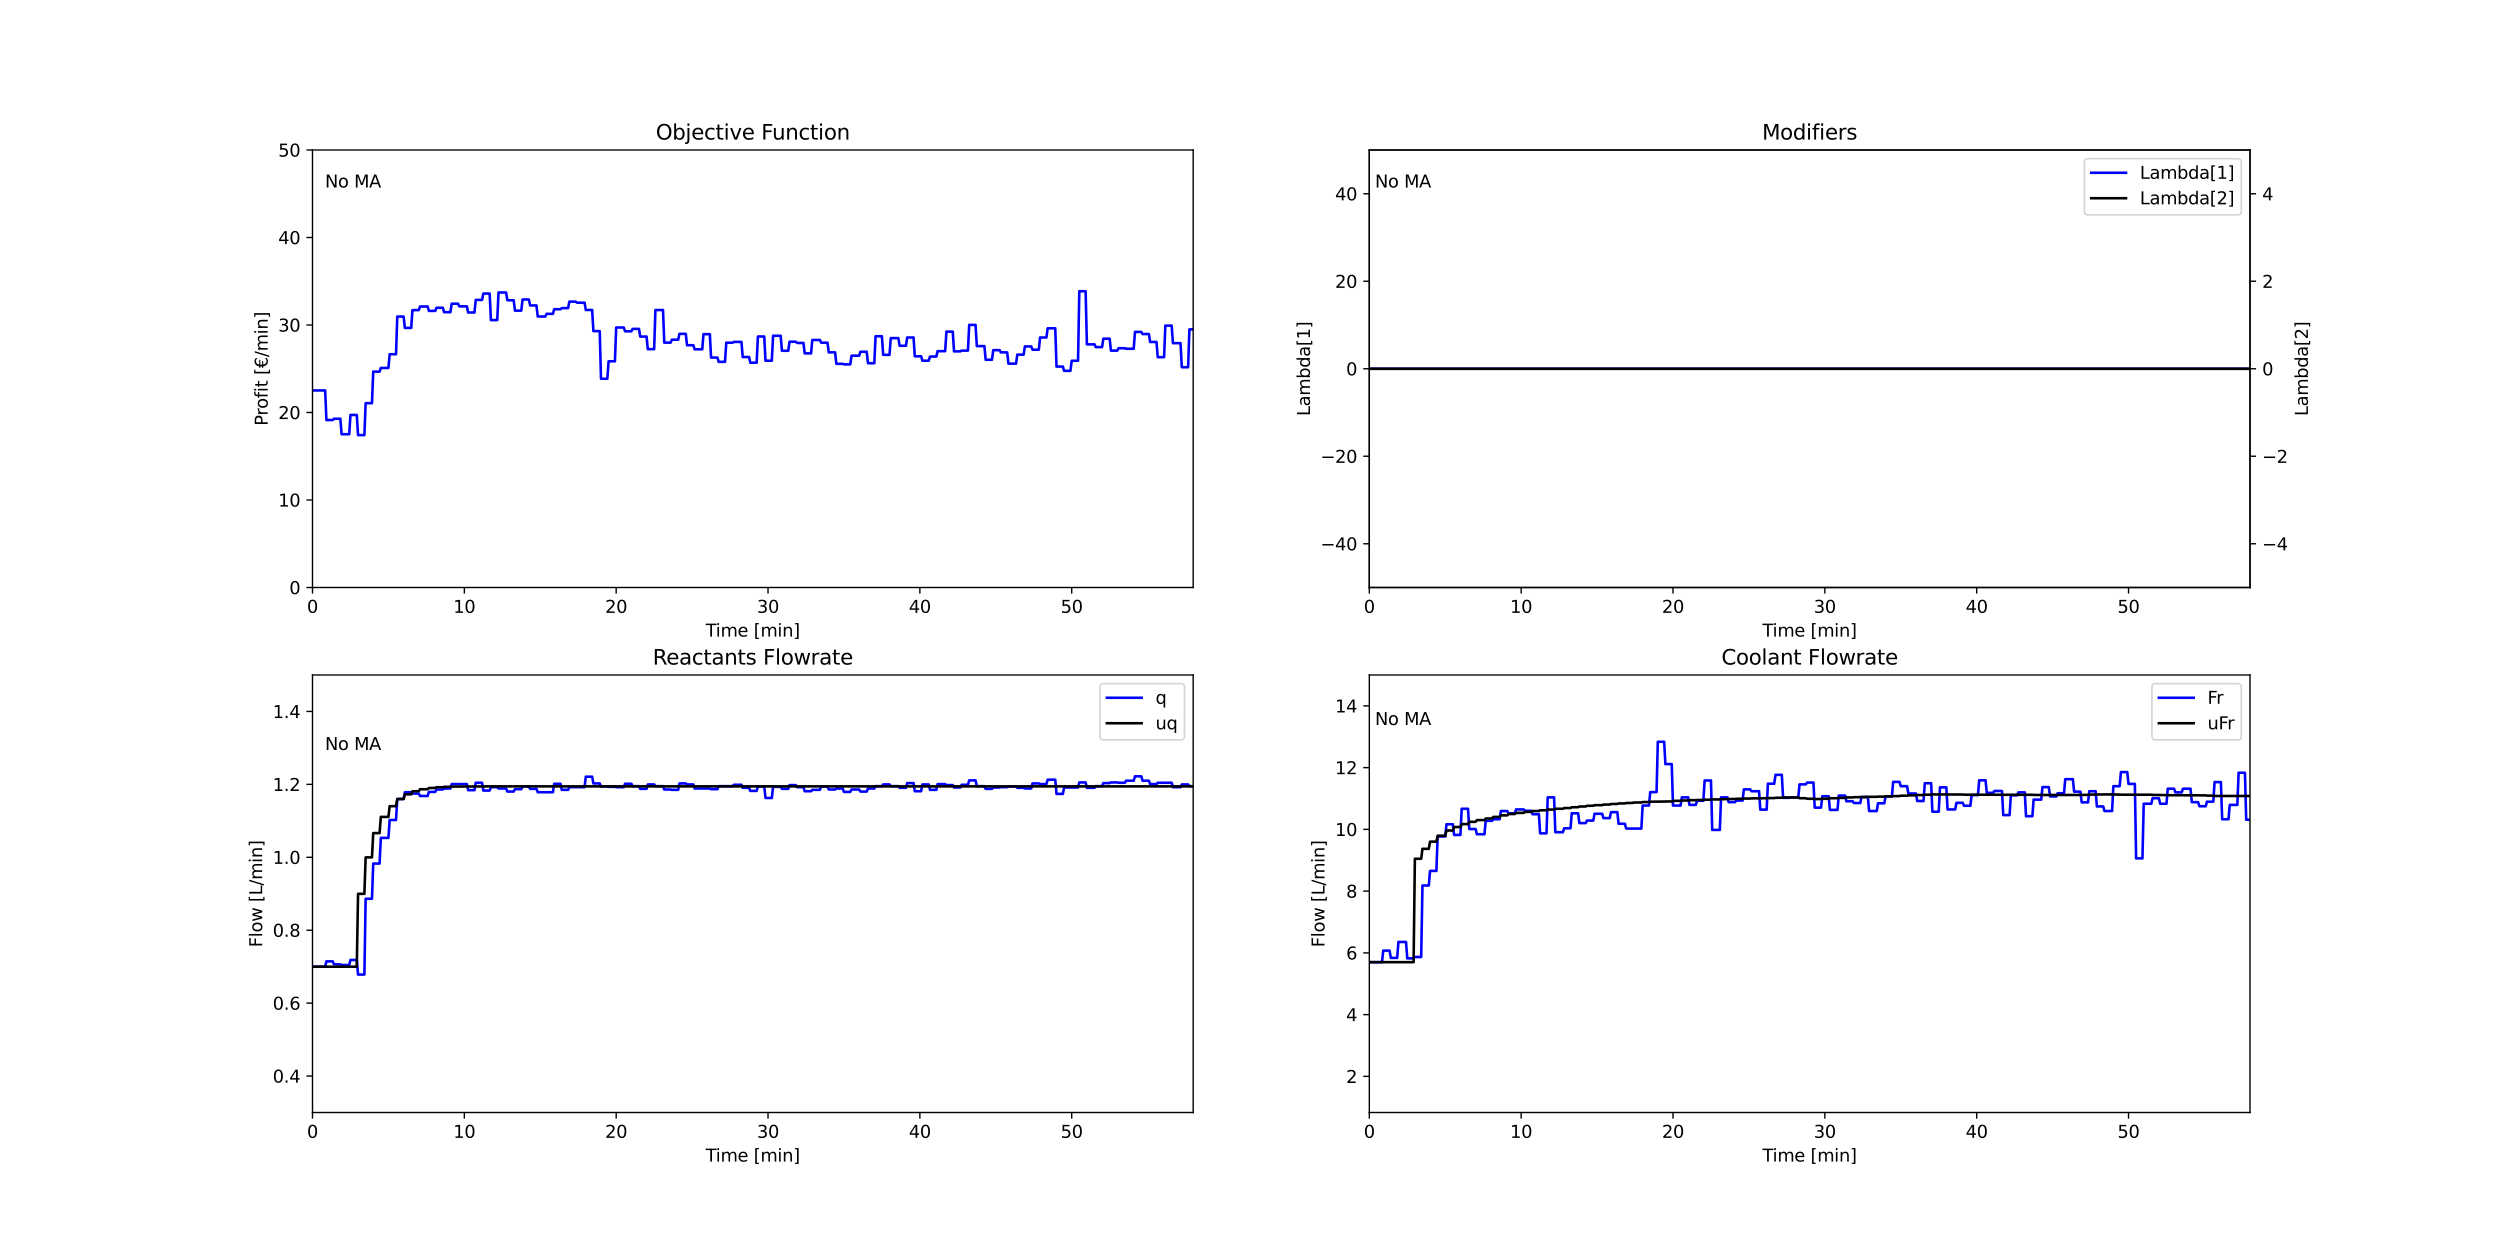<?xml version="1.0" encoding="utf-8" standalone="no"?>
<!DOCTYPE svg PUBLIC "-//W3C//DTD SVG 1.1//EN"
  "http://www.w3.org/Graphics/SVG/1.1/DTD/svg11.dtd">
<svg height="720pt" version="1.1" viewBox="0 0 1440 720" width="1440pt" xmlns="http://www.w3.org/2000/svg" xmlns:xlink="http://www.w3.org/1999/xlink">
 <defs>
  <style type="text/css">*{stroke-linecap:butt;stroke-linejoin:round;}</style>
 </defs>
 <g id="figure_1">
  <g id="patch_1">
   <path d="M 0 720 
L 1440 720 
L 1440 0 
L 0 0 
z
" style="fill:#ffffff;"/>
  </g>
  <g id="axes_1">
   <g id="patch_2">
    <path d="M 180 338.4 
L 687.273 338.4 
L 687.273 86.4 
L 180 86.4 
z
" style="fill:#ffffff;"/>
   </g>
   <g id="matplotlib.axis_1">
    <g id="xtick_1">
     <g id="line2d_1">
      <defs>
       <path d="M 0 0 
L 0 3.5 
" id="m5ecfd5ab83" style="stroke:#000000;stroke-width:0.8;"/>
      </defs>
      <g>
       <use style="stroke:#000000;stroke-width:0.8;" x="180" xlink:href="#m5ecfd5ab83" y="338.4"/>
      </g>
     </g>
     <g id="text_1">
      <!-- 0 -->
      <g transform="translate(176.819 352.998)scale(0.1 -0.1)">
       <defs>
        <path d="M 2034 4250 
Q 1547 4250 1301 3770 
Q 1056 3291 1056 2328 
Q 1056 1369 1301 889 
Q 1547 409 2034 409 
Q 2525 409 2770 889 
Q 3016 1369 3016 2328 
Q 3016 3291 2770 3770 
Q 2525 4250 2034 4250 
z
M 2034 4750 
Q 2819 4750 3233 4129 
Q 3647 3509 3647 2328 
Q 3647 1150 3233 529 
Q 2819 -91 2034 -91 
Q 1250 -91 836 529 
Q 422 1150 422 2328 
Q 422 3509 836 4129 
Q 1250 4750 2034 4750 
z
" id="DejaVuSans-30" transform="scale(0.016)"/>
       </defs>
       <use xlink:href="#DejaVuSans-30"/>
      </g>
     </g>
    </g>
    <g id="xtick_2">
     <g id="line2d_2">
      <g>
       <use style="stroke:#000000;stroke-width:0.8;" x="267.461" xlink:href="#m5ecfd5ab83" y="338.4"/>
      </g>
     </g>
     <g id="text_2">
      <!-- 10 -->
      <g transform="translate(261.098 352.998)scale(0.1 -0.1)">
       <defs>
        <path d="M 794 531 
L 1825 531 
L 1825 4091 
L 703 3866 
L 703 4441 
L 1819 4666 
L 2450 4666 
L 2450 531 
L 3481 531 
L 3481 0 
L 794 0 
L 794 531 
z
" id="DejaVuSans-31" transform="scale(0.016)"/>
       </defs>
       <use xlink:href="#DejaVuSans-31"/>
       <use x="63.623" xlink:href="#DejaVuSans-30"/>
      </g>
     </g>
    </g>
    <g id="xtick_3">
     <g id="line2d_3">
      <g>
       <use style="stroke:#000000;stroke-width:0.8;" x="354.922" xlink:href="#m5ecfd5ab83" y="338.4"/>
      </g>
     </g>
     <g id="text_3">
      <!-- 20 -->
      <g transform="translate(348.559 352.998)scale(0.1 -0.1)">
       <defs>
        <path d="M 1228 531 
L 3431 531 
L 3431 0 
L 469 0 
L 469 531 
Q 828 903 1448 1529 
Q 2069 2156 2228 2338 
Q 2531 2678 2651 2914 
Q 2772 3150 2772 3378 
Q 2772 3750 2511 3984 
Q 2250 4219 1831 4219 
Q 1534 4219 1204 4116 
Q 875 4013 500 3803 
L 500 4441 
Q 881 4594 1212 4672 
Q 1544 4750 1819 4750 
Q 2544 4750 2975 4387 
Q 3406 4025 3406 3419 
Q 3406 3131 3298 2873 
Q 3191 2616 2906 2266 
Q 2828 2175 2409 1742 
Q 1991 1309 1228 531 
z
" id="DejaVuSans-32" transform="scale(0.016)"/>
       </defs>
       <use xlink:href="#DejaVuSans-32"/>
       <use x="63.623" xlink:href="#DejaVuSans-30"/>
      </g>
     </g>
    </g>
    <g id="xtick_4">
     <g id="line2d_4">
      <g>
       <use style="stroke:#000000;stroke-width:0.8;" x="442.382" xlink:href="#m5ecfd5ab83" y="338.4"/>
      </g>
     </g>
     <g id="text_4">
      <!-- 30 -->
      <g transform="translate(436.02 352.998)scale(0.1 -0.1)">
       <defs>
        <path d="M 2597 2516 
Q 3050 2419 3304 2112 
Q 3559 1806 3559 1356 
Q 3559 666 3084 287 
Q 2609 -91 1734 -91 
Q 1441 -91 1130 -33 
Q 819 25 488 141 
L 488 750 
Q 750 597 1062 519 
Q 1375 441 1716 441 
Q 2309 441 2620 675 
Q 2931 909 2931 1356 
Q 2931 1769 2642 2001 
Q 2353 2234 1838 2234 
L 1294 2234 
L 1294 2753 
L 1863 2753 
Q 2328 2753 2575 2939 
Q 2822 3125 2822 3475 
Q 2822 3834 2567 4026 
Q 2313 4219 1838 4219 
Q 1578 4219 1281 4162 
Q 984 4106 628 3988 
L 628 4550 
Q 988 4650 1302 4700 
Q 1616 4750 1894 4750 
Q 2613 4750 3031 4423 
Q 3450 4097 3450 3541 
Q 3450 3153 3228 2886 
Q 3006 2619 2597 2516 
z
" id="DejaVuSans-33" transform="scale(0.016)"/>
       </defs>
       <use xlink:href="#DejaVuSans-33"/>
       <use x="63.623" xlink:href="#DejaVuSans-30"/>
      </g>
     </g>
    </g>
    <g id="xtick_5">
     <g id="line2d_5">
      <g>
       <use style="stroke:#000000;stroke-width:0.8;" x="529.843" xlink:href="#m5ecfd5ab83" y="338.4"/>
      </g>
     </g>
     <g id="text_5">
      <!-- 40 -->
      <g transform="translate(523.481 352.998)scale(0.1 -0.1)">
       <defs>
        <path d="M 2419 4116 
L 825 1625 
L 2419 1625 
L 2419 4116 
z
M 2253 4666 
L 3047 4666 
L 3047 1625 
L 3713 1625 
L 3713 1100 
L 3047 1100 
L 3047 0 
L 2419 0 
L 2419 1100 
L 313 1100 
L 313 1709 
L 2253 4666 
z
" id="DejaVuSans-34" transform="scale(0.016)"/>
       </defs>
       <use xlink:href="#DejaVuSans-34"/>
       <use x="63.623" xlink:href="#DejaVuSans-30"/>
      </g>
     </g>
    </g>
    <g id="xtick_6">
     <g id="line2d_6">
      <g>
       <use style="stroke:#000000;stroke-width:0.8;" x="617.304" xlink:href="#m5ecfd5ab83" y="338.4"/>
      </g>
     </g>
     <g id="text_6">
      <!-- 50 -->
      <g transform="translate(610.942 352.998)scale(0.1 -0.1)">
       <defs>
        <path d="M 691 4666 
L 3169 4666 
L 3169 4134 
L 1269 4134 
L 1269 2991 
Q 1406 3038 1543 3061 
Q 1681 3084 1819 3084 
Q 2600 3084 3056 2656 
Q 3513 2228 3513 1497 
Q 3513 744 3044 326 
Q 2575 -91 1722 -91 
Q 1428 -91 1123 -41 
Q 819 9 494 109 
L 494 744 
Q 775 591 1075 516 
Q 1375 441 1709 441 
Q 2250 441 2565 725 
Q 2881 1009 2881 1497 
Q 2881 1984 2565 2268 
Q 2250 2553 1709 2553 
Q 1456 2553 1204 2497 
Q 953 2441 691 2322 
L 691 4666 
z
" id="DejaVuSans-35" transform="scale(0.016)"/>
       </defs>
       <use xlink:href="#DejaVuSans-35"/>
       <use x="63.623" xlink:href="#DejaVuSans-30"/>
      </g>
     </g>
    </g>
    <g id="text_7">
     <!-- Time [min] -->
     <g transform="translate(406.484 366.677)scale(0.1 -0.1)">
      <defs>
       <path d="M -19 4666 
L 3928 4666 
L 3928 4134 
L 2272 4134 
L 2272 0 
L 1638 0 
L 1638 4134 
L -19 4134 
L -19 4666 
z
" id="DejaVuSans-54" transform="scale(0.016)"/>
       <path d="M 603 3500 
L 1178 3500 
L 1178 0 
L 603 0 
L 603 3500 
z
M 603 4863 
L 1178 4863 
L 1178 4134 
L 603 4134 
L 603 4863 
z
" id="DejaVuSans-69" transform="scale(0.016)"/>
       <path d="M 3328 2828 
Q 3544 3216 3844 3400 
Q 4144 3584 4550 3584 
Q 5097 3584 5394 3201 
Q 5691 2819 5691 2113 
L 5691 0 
L 5113 0 
L 5113 2094 
Q 5113 2597 4934 2840 
Q 4756 3084 4391 3084 
Q 3944 3084 3684 2787 
Q 3425 2491 3425 1978 
L 3425 0 
L 2847 0 
L 2847 2094 
Q 2847 2600 2669 2842 
Q 2491 3084 2119 3084 
Q 1678 3084 1418 2786 
Q 1159 2488 1159 1978 
L 1159 0 
L 581 0 
L 581 3500 
L 1159 3500 
L 1159 2956 
Q 1356 3278 1631 3431 
Q 1906 3584 2284 3584 
Q 2666 3584 2933 3390 
Q 3200 3197 3328 2828 
z
" id="DejaVuSans-6d" transform="scale(0.016)"/>
       <path d="M 3597 1894 
L 3597 1613 
L 953 1613 
Q 991 1019 1311 708 
Q 1631 397 2203 397 
Q 2534 397 2845 478 
Q 3156 559 3463 722 
L 3463 178 
Q 3153 47 2828 -22 
Q 2503 -91 2169 -91 
Q 1331 -91 842 396 
Q 353 884 353 1716 
Q 353 2575 817 3079 
Q 1281 3584 2069 3584 
Q 2775 3584 3186 3129 
Q 3597 2675 3597 1894 
z
M 3022 2063 
Q 3016 2534 2758 2815 
Q 2500 3097 2075 3097 
Q 1594 3097 1305 2825 
Q 1016 2553 972 2059 
L 3022 2063 
z
" id="DejaVuSans-65" transform="scale(0.016)"/>
       <path id="DejaVuSans-20" transform="scale(0.016)"/>
       <path d="M 550 4863 
L 1875 4863 
L 1875 4416 
L 1125 4416 
L 1125 -397 
L 1875 -397 
L 1875 -844 
L 550 -844 
L 550 4863 
z
" id="DejaVuSans-5b" transform="scale(0.016)"/>
       <path d="M 3513 2113 
L 3513 0 
L 2938 0 
L 2938 2094 
Q 2938 2591 2744 2837 
Q 2550 3084 2163 3084 
Q 1697 3084 1428 2787 
Q 1159 2491 1159 1978 
L 1159 0 
L 581 0 
L 581 3500 
L 1159 3500 
L 1159 2956 
Q 1366 3272 1645 3428 
Q 1925 3584 2291 3584 
Q 2894 3584 3203 3211 
Q 3513 2838 3513 2113 
z
" id="DejaVuSans-6e" transform="scale(0.016)"/>
       <path d="M 1947 4863 
L 1947 -844 
L 622 -844 
L 622 -397 
L 1369 -397 
L 1369 4416 
L 622 4416 
L 622 4863 
L 1947 4863 
z
" id="DejaVuSans-5d" transform="scale(0.016)"/>
      </defs>
      <use xlink:href="#DejaVuSans-54"/>
      <use x="57.959" xlink:href="#DejaVuSans-69"/>
      <use x="85.742" xlink:href="#DejaVuSans-6d"/>
      <use x="183.154" xlink:href="#DejaVuSans-65"/>
      <use x="244.678" xlink:href="#DejaVuSans-20"/>
      <use x="276.465" xlink:href="#DejaVuSans-5b"/>
      <use x="315.479" xlink:href="#DejaVuSans-6d"/>
      <use x="412.891" xlink:href="#DejaVuSans-69"/>
      <use x="440.674" xlink:href="#DejaVuSans-6e"/>
      <use x="504.053" xlink:href="#DejaVuSans-5d"/>
     </g>
    </g>
   </g>
   <g id="matplotlib.axis_2">
    <g id="ytick_1">
     <g id="line2d_7">
      <defs>
       <path d="M 0 0 
L -3.5 0 
" id="m052207aaac" style="stroke:#000000;stroke-width:0.8;"/>
      </defs>
      <g>
       <use style="stroke:#000000;stroke-width:0.8;" x="180" xlink:href="#m052207aaac" y="338.4"/>
      </g>
     </g>
     <g id="text_8">
      <!-- 0 -->
      <g transform="translate(166.637 342.199)scale(0.1 -0.1)">
       <use xlink:href="#DejaVuSans-30"/>
      </g>
     </g>
    </g>
    <g id="ytick_2">
     <g id="line2d_8">
      <g>
       <use style="stroke:#000000;stroke-width:0.8;" x="180" xlink:href="#m052207aaac" y="288"/>
      </g>
     </g>
     <g id="text_9">
      <!-- 10 -->
      <g transform="translate(160.275 291.799)scale(0.1 -0.1)">
       <use xlink:href="#DejaVuSans-31"/>
       <use x="63.623" xlink:href="#DejaVuSans-30"/>
      </g>
     </g>
    </g>
    <g id="ytick_3">
     <g id="line2d_9">
      <g>
       <use style="stroke:#000000;stroke-width:0.8;" x="180" xlink:href="#m052207aaac" y="237.6"/>
      </g>
     </g>
     <g id="text_10">
      <!-- 20 -->
      <g transform="translate(160.275 241.399)scale(0.1 -0.1)">
       <use xlink:href="#DejaVuSans-32"/>
       <use x="63.623" xlink:href="#DejaVuSans-30"/>
      </g>
     </g>
    </g>
    <g id="ytick_4">
     <g id="line2d_10">
      <g>
       <use style="stroke:#000000;stroke-width:0.8;" x="180" xlink:href="#m052207aaac" y="187.2"/>
      </g>
     </g>
     <g id="text_11">
      <!-- 30 -->
      <g transform="translate(160.275 190.999)scale(0.1 -0.1)">
       <use xlink:href="#DejaVuSans-33"/>
       <use x="63.623" xlink:href="#DejaVuSans-30"/>
      </g>
     </g>
    </g>
    <g id="ytick_5">
     <g id="line2d_11">
      <g>
       <use style="stroke:#000000;stroke-width:0.8;" x="180" xlink:href="#m052207aaac" y="136.8"/>
      </g>
     </g>
     <g id="text_12">
      <!-- 40 -->
      <g transform="translate(160.275 140.599)scale(0.1 -0.1)">
       <use xlink:href="#DejaVuSans-34"/>
       <use x="63.623" xlink:href="#DejaVuSans-30"/>
      </g>
     </g>
    </g>
    <g id="ytick_6">
     <g id="line2d_12">
      <g>
       <use style="stroke:#000000;stroke-width:0.8;" x="180" xlink:href="#m052207aaac" y="86.4"/>
      </g>
     </g>
     <g id="text_13">
      <!-- 50 -->
      <g transform="translate(160.275 90.199)scale(0.1 -0.1)">
       <use xlink:href="#DejaVuSans-35"/>
       <use x="63.623" xlink:href="#DejaVuSans-30"/>
      </g>
     </g>
    </g>
    <g id="text_14">
     <!-- Profit [€/min] -->
     <g transform="translate(154.195 245.223)rotate(-90)scale(0.1 -0.1)">
      <defs>
       <path d="M 1259 4147 
L 1259 2394 
L 2053 2394 
Q 2494 2394 2734 2622 
Q 2975 2850 2975 3272 
Q 2975 3691 2734 3919 
Q 2494 4147 2053 4147 
L 1259 4147 
z
M 628 4666 
L 2053 4666 
Q 2838 4666 3239 4311 
Q 3641 3956 3641 3272 
Q 3641 2581 3239 2228 
Q 2838 1875 2053 1875 
L 1259 1875 
L 1259 0 
L 628 0 
L 628 4666 
z
" id="DejaVuSans-50" transform="scale(0.016)"/>
       <path d="M 2631 2963 
Q 2534 3019 2420 3045 
Q 2306 3072 2169 3072 
Q 1681 3072 1420 2755 
Q 1159 2438 1159 1844 
L 1159 0 
L 581 0 
L 581 3500 
L 1159 3500 
L 1159 2956 
Q 1341 3275 1631 3429 
Q 1922 3584 2338 3584 
Q 2397 3584 2469 3576 
Q 2541 3569 2628 3553 
L 2631 2963 
z
" id="DejaVuSans-72" transform="scale(0.016)"/>
       <path d="M 1959 3097 
Q 1497 3097 1228 2736 
Q 959 2375 959 1747 
Q 959 1119 1226 758 
Q 1494 397 1959 397 
Q 2419 397 2687 759 
Q 2956 1122 2956 1747 
Q 2956 2369 2687 2733 
Q 2419 3097 1959 3097 
z
M 1959 3584 
Q 2709 3584 3137 3096 
Q 3566 2609 3566 1747 
Q 3566 888 3137 398 
Q 2709 -91 1959 -91 
Q 1206 -91 779 398 
Q 353 888 353 1747 
Q 353 2609 779 3096 
Q 1206 3584 1959 3584 
z
" id="DejaVuSans-6f" transform="scale(0.016)"/>
       <path d="M 2375 4863 
L 2375 4384 
L 1825 4384 
Q 1516 4384 1395 4259 
Q 1275 4134 1275 3809 
L 1275 3500 
L 2222 3500 
L 2222 3053 
L 1275 3053 
L 1275 0 
L 697 0 
L 697 3053 
L 147 3053 
L 147 3500 
L 697 3500 
L 697 3744 
Q 697 4328 969 4595 
Q 1241 4863 1831 4863 
L 2375 4863 
z
" id="DejaVuSans-66" transform="scale(0.016)"/>
       <path d="M 1172 4494 
L 1172 3500 
L 2356 3500 
L 2356 3053 
L 1172 3053 
L 1172 1153 
Q 1172 725 1289 603 
Q 1406 481 1766 481 
L 2356 481 
L 2356 0 
L 1766 0 
Q 1100 0 847 248 
Q 594 497 594 1153 
L 594 3053 
L 172 3053 
L 172 3500 
L 594 3500 
L 594 4494 
L 1172 4494 
z
" id="DejaVuSans-74" transform="scale(0.016)"/>
       <path d="M 3647 4306 
L 3647 3641 
Q 3363 3969 3098 4109 
Q 2834 4250 2516 4250 
Q 2025 4250 1709 3937 
Q 1394 3625 1294 3041 
L 3097 3041 
L 2925 2656 
L 1244 2656 
Q 1238 2581 1236 2509 
Q 1234 2438 1234 2328 
Q 1234 2228 1236 2156 
Q 1238 2084 1244 2009 
L 2638 2009 
L 2463 1625 
L 1294 1625 
Q 1394 1041 1709 725 
Q 2025 409 2516 409 
Q 2834 409 3098 550 
Q 3363 691 3647 1019 
L 3647 359 
Q 3369 134 3080 21 
Q 2791 -91 2491 -91 
Q 1750 -91 1267 362 
Q 784 816 659 1625 
L 0 1625 
L 172 2009 
L 606 2009 
Q 606 2081 604 2154 
Q 603 2228 603 2328 
Q 603 2438 604 2511 
Q 606 2584 606 2656 
L 0 2656 
L 172 3041 
L 659 3041 
Q 784 3844 1268 4297 
Q 1753 4750 2491 4750 
Q 2797 4750 3086 4639 
Q 3375 4528 3647 4306 
z
" id="DejaVuSans-20ac" transform="scale(0.016)"/>
       <path d="M 1625 4666 
L 2156 4666 
L 531 -594 
L 0 -594 
L 1625 4666 
z
" id="DejaVuSans-2f" transform="scale(0.016)"/>
      </defs>
      <use xlink:href="#DejaVuSans-50"/>
      <use x="58.553" xlink:href="#DejaVuSans-72"/>
      <use x="97.416" xlink:href="#DejaVuSans-6f"/>
      <use x="158.598" xlink:href="#DejaVuSans-66"/>
      <use x="193.803" xlink:href="#DejaVuSans-69"/>
      <use x="221.586" xlink:href="#DejaVuSans-74"/>
      <use x="260.795" xlink:href="#DejaVuSans-20"/>
      <use x="292.582" xlink:href="#DejaVuSans-5b"/>
      <use x="331.596" xlink:href="#DejaVuSans-20ac"/>
      <use x="395.219" xlink:href="#DejaVuSans-2f"/>
      <use x="428.91" xlink:href="#DejaVuSans-6d"/>
      <use x="526.322" xlink:href="#DejaVuSans-69"/>
      <use x="554.105" xlink:href="#DejaVuSans-6e"/>
      <use x="617.484" xlink:href="#DejaVuSans-5d"/>
     </g>
    </g>
   </g>
   <g id="line2d_13">
    <path clip-path="url(#p155efbbf9c)" d="M 180 224.899 
L 187.288 224.899 
L 188.017 241.949 
L 191.661 241.949 
L 192.39 241.19 
L 196.034 241.19 
L 196.763 250.138 
L 201.136 250.138 
L 201.865 239.028 
L 205.509 239.028 
L 206.238 250.618 
L 209.882 250.618 
L 210.611 232.229 
L 214.255 232.229 
L 214.984 214.061 
L 218.629 214.061 
L 219.357 211.943 
L 223.73 211.943 
L 224.459 204.042 
L 228.103 204.042 
L 228.832 182.35 
L 232.476 182.35 
L 233.205 188.873 
L 236.85 188.873 
L 237.578 178.63 
L 241.223 178.63 
L 241.951 176.552 
L 246.324 176.552 
L 247.053 179.076 
L 250.697 179.076 
L 251.426 177.284 
L 255.071 177.284 
L 255.799 179.824 
L 259.444 179.824 
L 260.172 174.923 
L 263.817 174.923 
L 264.545 176.449 
L 268.918 176.449 
L 269.647 180.01 
L 273.292 180.01 
L 274.02 172.739 
L 277.665 172.739 
L 278.393 169.107 
L 282.038 169.107 
L 282.766 184.367 
L 286.411 184.367 
L 287.139 168.483 
L 291.513 168.483 
L 292.241 172.951 
L 295.886 172.951 
L 296.614 178.917 
L 300.259 178.917 
L 300.987 172.514 
L 304.632 172.514 
L 305.361 175.945 
L 309.005 175.945 
L 309.734 182.292 
L 314.107 182.292 
L 314.835 180.78 
L 318.48 180.78 
L 319.208 178.123 
L 322.853 178.123 
L 323.582 177.458 
L 327.226 177.458 
L 327.955 173.73 
L 331.599 173.73 
L 332.328 174.346 
L 336.701 174.346 
L 337.429 178.536 
L 341.074 178.536 
L 341.803 190.725 
L 345.447 190.725 
L 346.176 218.16 
L 349.82 218.16 
L 350.549 208.121 
L 354.193 208.121 
L 354.922 188.659 
L 359.295 188.659 
L 360.024 190.837 
L 363.668 190.837 
L 364.397 189.433 
L 368.041 189.433 
L 368.77 193.854 
L 372.414 193.854 
L 373.143 201.123 
L 376.787 201.123 
L 377.516 178.591 
L 381.889 178.591 
L 382.618 197.375 
L 386.262 197.375 
L 386.991 195.662 
L 390.635 195.662 
L 391.364 192.277 
L 395.008 192.277 
L 395.737 198.857 
L 399.381 198.857 
L 400.11 201.192 
L 404.483 201.192 
L 405.212 192.465 
L 408.856 192.465 
L 409.585 205.963 
L 413.229 205.963 
L 413.958 208.422 
L 417.602 208.422 
L 418.331 197.397 
L 421.975 197.397 
L 422.704 196.933 
L 427.077 196.933 
L 427.806 205.661 
L 431.45 205.661 
L 432.179 208.918 
L 435.823 208.918 
L 436.552 193.839 
L 440.196 193.839 
L 440.925 207.769 
L 444.569 207.769 
L 445.298 193.397 
L 449.671 193.397 
L 450.4 202.036 
L 454.044 202.036 
L 454.773 196.834 
L 458.417 196.834 
L 459.146 197.54 
L 462.79 197.54 
L 463.519 203.557 
L 467.163 203.557 
L 467.892 195.838 
L 472.265 195.838 
L 472.994 197.379 
L 476.638 197.379 
L 477.367 202.981 
L 481.011 202.981 
L 481.74 209.558 
L 485.384 209.558 
L 486.113 209.866 
L 489.757 209.866 
L 490.486 204.877 
L 494.859 204.877 
L 495.588 202.636 
L 499.232 202.636 
L 499.961 209.214 
L 503.605 209.214 
L 504.334 193.673 
L 507.978 193.673 
L 508.707 204.391 
L 512.351 204.391 
L 513.08 194.765 
L 517.453 194.765 
L 518.182 199.149 
L 521.826 199.149 
L 522.555 194.384 
L 526.199 194.384 
L 526.928 205.239 
L 530.572 205.239 
L 531.301 207.77 
L 534.945 207.77 
L 535.674 205.385 
L 539.318 205.385 
L 540.047 202.259 
L 544.42 202.259 
L 545.149 191.015 
L 548.793 191.015 
L 549.522 202.387 
L 553.166 202.387 
L 553.895 201.947 
L 557.539 201.947 
L 558.268 187.14 
L 561.912 187.14 
L 562.641 199.337 
L 567.014 199.337 
L 567.743 207.213 
L 571.387 207.213 
L 572.116 201.693 
L 575.76 201.693 
L 576.489 202.975 
L 580.133 202.975 
L 580.862 209.455 
L 585.235 209.455 
L 585.964 204.275 
L 589.608 204.275 
L 590.337 199.528 
L 593.981 199.528 
L 594.71 201.408 
L 598.354 201.408 
L 599.083 194.408 
L 602.727 194.408 
L 603.456 189.106 
L 607.829 189.106 
L 608.558 211.142 
L 612.202 211.142 
L 612.931 213.586 
L 616.575 213.586 
L 617.304 207.789 
L 620.948 207.789 
L 621.677 167.747 
L 625.321 167.747 
L 626.05 198.363 
L 630.423 198.363 
L 631.152 199.913 
L 634.796 199.913 
L 635.525 195.088 
L 639.169 195.088 
L 639.898 201.947 
L 643.542 201.947 
L 644.271 200.568 
L 647.915 200.568 
L 648.644 200.905 
L 653.017 200.905 
L 653.746 191.186 
L 657.39 191.186 
L 658.119 192.415 
L 661.763 192.415 
L 662.492 196.983 
L 666.136 196.983 
L 666.865 205.73 
L 670.509 205.73 
L 671.238 187.562 
L 674.882 187.562 
L 675.611 197.646 
L 679.984 197.646 
L 680.713 211.527 
L 684.357 211.527 
L 685.086 189.722 
L 687.273 189.722 
L 687.273 189.722 
" style="fill:none;stroke:#0000ff;stroke-linecap:square;stroke-width:1.5;"/>
   </g>
   <g id="patch_3">
    <path d="M 180 338.4 
L 180 86.4 
" style="fill:none;stroke:#000000;stroke-linecap:square;stroke-linejoin:miter;stroke-width:0.8;"/>
   </g>
   <g id="patch_4">
    <path d="M 687.273 338.4 
L 687.273 86.4 
" style="fill:none;stroke:#000000;stroke-linecap:square;stroke-linejoin:miter;stroke-width:0.8;"/>
   </g>
   <g id="patch_5">
    <path d="M 180 338.4 
L 687.273 338.4 
" style="fill:none;stroke:#000000;stroke-linecap:square;stroke-linejoin:miter;stroke-width:0.8;"/>
   </g>
   <g id="patch_6">
    <path d="M 180 86.4 
L 687.273 86.4 
" style="fill:none;stroke:#000000;stroke-linecap:square;stroke-linejoin:miter;stroke-width:0.8;"/>
   </g>
   <g id="text_15">
    <!-- No MA -->
    <g transform="translate(187.2 108)scale(0.1 -0.1)">
     <defs>
      <path d="M 628 4666 
L 1478 4666 
L 3547 763 
L 3547 4666 
L 4159 4666 
L 4159 0 
L 3309 0 
L 1241 3903 
L 1241 0 
L 628 0 
L 628 4666 
z
" id="DejaVuSans-4e" transform="scale(0.016)"/>
      <path d="M 628 4666 
L 1569 4666 
L 2759 1491 
L 3956 4666 
L 4897 4666 
L 4897 0 
L 4281 0 
L 4281 4097 
L 3078 897 
L 2444 897 
L 1241 4097 
L 1241 0 
L 628 0 
L 628 4666 
z
" id="DejaVuSans-4d" transform="scale(0.016)"/>
      <path d="M 2188 4044 
L 1331 1722 
L 3047 1722 
L 2188 4044 
z
M 1831 4666 
L 2547 4666 
L 4325 0 
L 3669 0 
L 3244 1197 
L 1141 1197 
L 716 0 
L 50 0 
L 1831 4666 
z
" id="DejaVuSans-41" transform="scale(0.016)"/>
     </defs>
     <use xlink:href="#DejaVuSans-4e"/>
     <use x="74.805" xlink:href="#DejaVuSans-6f"/>
     <use x="135.986" xlink:href="#DejaVuSans-20"/>
     <use x="167.773" xlink:href="#DejaVuSans-4d"/>
     <use x="254.053" xlink:href="#DejaVuSans-41"/>
    </g>
   </g>
   <g id="text_16">
    <!-- Objective Function -->
    <g transform="translate(377.759 80.4)scale(0.12 -0.12)">
     <defs>
      <path d="M 2522 4238 
Q 1834 4238 1429 3725 
Q 1025 3213 1025 2328 
Q 1025 1447 1429 934 
Q 1834 422 2522 422 
Q 3209 422 3611 934 
Q 4013 1447 4013 2328 
Q 4013 3213 3611 3725 
Q 3209 4238 2522 4238 
z
M 2522 4750 
Q 3503 4750 4090 4092 
Q 4678 3434 4678 2328 
Q 4678 1225 4090 567 
Q 3503 -91 2522 -91 
Q 1538 -91 948 565 
Q 359 1222 359 2328 
Q 359 3434 948 4092 
Q 1538 4750 2522 4750 
z
" id="DejaVuSans-4f" transform="scale(0.016)"/>
      <path d="M 3116 1747 
Q 3116 2381 2855 2742 
Q 2594 3103 2138 3103 
Q 1681 3103 1420 2742 
Q 1159 2381 1159 1747 
Q 1159 1113 1420 752 
Q 1681 391 2138 391 
Q 2594 391 2855 752 
Q 3116 1113 3116 1747 
z
M 1159 2969 
Q 1341 3281 1617 3432 
Q 1894 3584 2278 3584 
Q 2916 3584 3314 3078 
Q 3713 2572 3713 1747 
Q 3713 922 3314 415 
Q 2916 -91 2278 -91 
Q 1894 -91 1617 61 
Q 1341 213 1159 525 
L 1159 0 
L 581 0 
L 581 4863 
L 1159 4863 
L 1159 2969 
z
" id="DejaVuSans-62" transform="scale(0.016)"/>
      <path d="M 603 3500 
L 1178 3500 
L 1178 -63 
Q 1178 -731 923 -1031 
Q 669 -1331 103 -1331 
L -116 -1331 
L -116 -844 
L 38 -844 
Q 366 -844 484 -692 
Q 603 -541 603 -63 
L 603 3500 
z
M 603 4863 
L 1178 4863 
L 1178 4134 
L 603 4134 
L 603 4863 
z
" id="DejaVuSans-6a" transform="scale(0.016)"/>
      <path d="M 3122 3366 
L 3122 2828 
Q 2878 2963 2633 3030 
Q 2388 3097 2138 3097 
Q 1578 3097 1268 2742 
Q 959 2388 959 1747 
Q 959 1106 1268 751 
Q 1578 397 2138 397 
Q 2388 397 2633 464 
Q 2878 531 3122 666 
L 3122 134 
Q 2881 22 2623 -34 
Q 2366 -91 2075 -91 
Q 1284 -91 818 406 
Q 353 903 353 1747 
Q 353 2603 823 3093 
Q 1294 3584 2113 3584 
Q 2378 3584 2631 3529 
Q 2884 3475 3122 3366 
z
" id="DejaVuSans-63" transform="scale(0.016)"/>
      <path d="M 191 3500 
L 800 3500 
L 1894 563 
L 2988 3500 
L 3597 3500 
L 2284 0 
L 1503 0 
L 191 3500 
z
" id="DejaVuSans-76" transform="scale(0.016)"/>
      <path d="M 628 4666 
L 3309 4666 
L 3309 4134 
L 1259 4134 
L 1259 2759 
L 3109 2759 
L 3109 2228 
L 1259 2228 
L 1259 0 
L 628 0 
L 628 4666 
z
" id="DejaVuSans-46" transform="scale(0.016)"/>
      <path d="M 544 1381 
L 544 3500 
L 1119 3500 
L 1119 1403 
Q 1119 906 1312 657 
Q 1506 409 1894 409 
Q 2359 409 2629 706 
Q 2900 1003 2900 1516 
L 2900 3500 
L 3475 3500 
L 3475 0 
L 2900 0 
L 2900 538 
Q 2691 219 2414 64 
Q 2138 -91 1772 -91 
Q 1169 -91 856 284 
Q 544 659 544 1381 
z
M 1991 3584 
L 1991 3584 
z
" id="DejaVuSans-75" transform="scale(0.016)"/>
     </defs>
     <use xlink:href="#DejaVuSans-4f"/>
     <use x="78.711" xlink:href="#DejaVuSans-62"/>
     <use x="142.188" xlink:href="#DejaVuSans-6a"/>
     <use x="169.971" xlink:href="#DejaVuSans-65"/>
     <use x="231.494" xlink:href="#DejaVuSans-63"/>
     <use x="286.475" xlink:href="#DejaVuSans-74"/>
     <use x="325.684" xlink:href="#DejaVuSans-69"/>
     <use x="353.467" xlink:href="#DejaVuSans-76"/>
     <use x="412.646" xlink:href="#DejaVuSans-65"/>
     <use x="474.17" xlink:href="#DejaVuSans-20"/>
     <use x="505.957" xlink:href="#DejaVuSans-46"/>
     <use x="557.977" xlink:href="#DejaVuSans-75"/>
     <use x="621.355" xlink:href="#DejaVuSans-6e"/>
     <use x="684.734" xlink:href="#DejaVuSans-63"/>
     <use x="739.715" xlink:href="#DejaVuSans-74"/>
     <use x="778.924" xlink:href="#DejaVuSans-69"/>
     <use x="806.707" xlink:href="#DejaVuSans-6f"/>
     <use x="867.889" xlink:href="#DejaVuSans-6e"/>
    </g>
   </g>
  </g>
  <g id="axes_2">
   <g id="patch_7">
    <path d="M 788.727 338.4 
L 1296 338.4 
L 1296 86.4 
L 788.727 86.4 
z
" style="fill:#ffffff;"/>
   </g>
   <g id="matplotlib.axis_3">
    <g id="xtick_7">
     <g id="line2d_14">
      <g>
       <use style="stroke:#000000;stroke-width:0.8;" x="788.727" xlink:href="#m5ecfd5ab83" y="338.4"/>
      </g>
     </g>
     <g id="text_17">
      <!-- 0 -->
      <g transform="translate(785.546 352.998)scale(0.1 -0.1)">
       <use xlink:href="#DejaVuSans-30"/>
      </g>
     </g>
    </g>
    <g id="xtick_8">
     <g id="line2d_15">
      <g>
       <use style="stroke:#000000;stroke-width:0.8;" x="876.188" xlink:href="#m5ecfd5ab83" y="338.4"/>
      </g>
     </g>
     <g id="text_18">
      <!-- 10 -->
      <g transform="translate(869.826 352.998)scale(0.1 -0.1)">
       <use xlink:href="#DejaVuSans-31"/>
       <use x="63.623" xlink:href="#DejaVuSans-30"/>
      </g>
     </g>
    </g>
    <g id="xtick_9">
     <g id="line2d_16">
      <g>
       <use style="stroke:#000000;stroke-width:0.8;" x="963.649" xlink:href="#m5ecfd5ab83" y="338.4"/>
      </g>
     </g>
     <g id="text_19">
      <!-- 20 -->
      <g transform="translate(957.286 352.998)scale(0.1 -0.1)">
       <use xlink:href="#DejaVuSans-32"/>
       <use x="63.623" xlink:href="#DejaVuSans-30"/>
      </g>
     </g>
    </g>
    <g id="xtick_10">
     <g id="line2d_17">
      <g>
       <use style="stroke:#000000;stroke-width:0.8;" x="1051.11" xlink:href="#m5ecfd5ab83" y="338.4"/>
      </g>
     </g>
     <g id="text_20">
      <!-- 30 -->
      <g transform="translate(1044.747 352.998)scale(0.1 -0.1)">
       <use xlink:href="#DejaVuSans-33"/>
       <use x="63.623" xlink:href="#DejaVuSans-30"/>
      </g>
     </g>
    </g>
    <g id="xtick_11">
     <g id="line2d_18">
      <g>
       <use style="stroke:#000000;stroke-width:0.8;" x="1138.571" xlink:href="#m5ecfd5ab83" y="338.4"/>
      </g>
     </g>
     <g id="text_21">
      <!-- 40 -->
      <g transform="translate(1132.208 352.998)scale(0.1 -0.1)">
       <use xlink:href="#DejaVuSans-34"/>
       <use x="63.623" xlink:href="#DejaVuSans-30"/>
      </g>
     </g>
    </g>
    <g id="xtick_12">
     <g id="line2d_19">
      <g>
       <use style="stroke:#000000;stroke-width:0.8;" x="1226.031" xlink:href="#m5ecfd5ab83" y="338.4"/>
      </g>
     </g>
     <g id="text_22">
      <!-- 50 -->
      <g transform="translate(1219.669 352.998)scale(0.1 -0.1)">
       <use xlink:href="#DejaVuSans-35"/>
       <use x="63.623" xlink:href="#DejaVuSans-30"/>
      </g>
     </g>
    </g>
    <g id="text_23">
     <!-- Time [min] -->
     <g transform="translate(1015.211 366.677)scale(0.1 -0.1)">
      <use xlink:href="#DejaVuSans-54"/>
      <use x="57.959" xlink:href="#DejaVuSans-69"/>
      <use x="85.742" xlink:href="#DejaVuSans-6d"/>
      <use x="183.154" xlink:href="#DejaVuSans-65"/>
      <use x="244.678" xlink:href="#DejaVuSans-20"/>
      <use x="276.465" xlink:href="#DejaVuSans-5b"/>
      <use x="315.479" xlink:href="#DejaVuSans-6d"/>
      <use x="412.891" xlink:href="#DejaVuSans-69"/>
      <use x="440.674" xlink:href="#DejaVuSans-6e"/>
      <use x="504.053" xlink:href="#DejaVuSans-5d"/>
     </g>
    </g>
   </g>
   <g id="matplotlib.axis_4">
    <g id="ytick_7">
     <g id="line2d_20">
      <g>
       <use style="stroke:#000000;stroke-width:0.8;" x="788.727" xlink:href="#m052207aaac" y="313.2"/>
      </g>
     </g>
     <g id="text_24">
      <!-- −40 -->
      <g transform="translate(760.623 316.999)scale(0.1 -0.1)">
       <defs>
        <path d="M 678 2272 
L 4684 2272 
L 4684 1741 
L 678 1741 
L 678 2272 
z
" id="DejaVuSans-2212" transform="scale(0.016)"/>
       </defs>
       <use xlink:href="#DejaVuSans-2212"/>
       <use x="83.789" xlink:href="#DejaVuSans-34"/>
       <use x="147.412" xlink:href="#DejaVuSans-30"/>
      </g>
     </g>
    </g>
    <g id="ytick_8">
     <g id="line2d_21">
      <g>
       <use style="stroke:#000000;stroke-width:0.8;" x="788.727" xlink:href="#m052207aaac" y="262.8"/>
      </g>
     </g>
     <g id="text_25">
      <!-- −20 -->
      <g transform="translate(760.623 266.599)scale(0.1 -0.1)">
       <use xlink:href="#DejaVuSans-2212"/>
       <use x="83.789" xlink:href="#DejaVuSans-32"/>
       <use x="147.412" xlink:href="#DejaVuSans-30"/>
      </g>
     </g>
    </g>
    <g id="ytick_9">
     <g id="line2d_22">
      <g>
       <use style="stroke:#000000;stroke-width:0.8;" x="788.727" xlink:href="#m052207aaac" y="212.4"/>
      </g>
     </g>
     <g id="text_26">
      <!-- 0 -->
      <g transform="translate(775.365 216.199)scale(0.1 -0.1)">
       <use xlink:href="#DejaVuSans-30"/>
      </g>
     </g>
    </g>
    <g id="ytick_10">
     <g id="line2d_23">
      <g>
       <use style="stroke:#000000;stroke-width:0.8;" x="788.727" xlink:href="#m052207aaac" y="162"/>
      </g>
     </g>
     <g id="text_27">
      <!-- 20 -->
      <g transform="translate(769.002 165.799)scale(0.1 -0.1)">
       <use xlink:href="#DejaVuSans-32"/>
       <use x="63.623" xlink:href="#DejaVuSans-30"/>
      </g>
     </g>
    </g>
    <g id="ytick_11">
     <g id="line2d_24">
      <g>
       <use style="stroke:#000000;stroke-width:0.8;" x="788.727" xlink:href="#m052207aaac" y="111.6"/>
      </g>
     </g>
     <g id="text_28">
      <!-- 40 -->
      <g transform="translate(769.002 115.399)scale(0.1 -0.1)">
       <use xlink:href="#DejaVuSans-34"/>
       <use x="63.623" xlink:href="#DejaVuSans-30"/>
      </g>
     </g>
    </g>
    <g id="text_29">
     <!-- Lambda[1] -->
     <g transform="translate(754.543 239.616)rotate(-90)scale(0.1 -0.1)">
      <defs>
       <path d="M 628 4666 
L 1259 4666 
L 1259 531 
L 3531 531 
L 3531 0 
L 628 0 
L 628 4666 
z
" id="DejaVuSans-4c" transform="scale(0.016)"/>
       <path d="M 2194 1759 
Q 1497 1759 1228 1600 
Q 959 1441 959 1056 
Q 959 750 1161 570 
Q 1363 391 1709 391 
Q 2188 391 2477 730 
Q 2766 1069 2766 1631 
L 2766 1759 
L 2194 1759 
z
M 3341 1997 
L 3341 0 
L 2766 0 
L 2766 531 
Q 2569 213 2275 61 
Q 1981 -91 1556 -91 
Q 1019 -91 701 211 
Q 384 513 384 1019 
Q 384 1609 779 1909 
Q 1175 2209 1959 2209 
L 2766 2209 
L 2766 2266 
Q 2766 2663 2505 2880 
Q 2244 3097 1772 3097 
Q 1472 3097 1187 3025 
Q 903 2953 641 2809 
L 641 3341 
Q 956 3463 1253 3523 
Q 1550 3584 1831 3584 
Q 2591 3584 2966 3190 
Q 3341 2797 3341 1997 
z
" id="DejaVuSans-61" transform="scale(0.016)"/>
       <path d="M 2906 2969 
L 2906 4863 
L 3481 4863 
L 3481 0 
L 2906 0 
L 2906 525 
Q 2725 213 2448 61 
Q 2172 -91 1784 -91 
Q 1150 -91 751 415 
Q 353 922 353 1747 
Q 353 2572 751 3078 
Q 1150 3584 1784 3584 
Q 2172 3584 2448 3432 
Q 2725 3281 2906 2969 
z
M 947 1747 
Q 947 1113 1208 752 
Q 1469 391 1925 391 
Q 2381 391 2643 752 
Q 2906 1113 2906 1747 
Q 2906 2381 2643 2742 
Q 2381 3103 1925 3103 
Q 1469 3103 1208 2742 
Q 947 2381 947 1747 
z
" id="DejaVuSans-64" transform="scale(0.016)"/>
      </defs>
      <use xlink:href="#DejaVuSans-4c"/>
      <use x="55.713" xlink:href="#DejaVuSans-61"/>
      <use x="116.992" xlink:href="#DejaVuSans-6d"/>
      <use x="214.404" xlink:href="#DejaVuSans-62"/>
      <use x="277.881" xlink:href="#DejaVuSans-64"/>
      <use x="341.357" xlink:href="#DejaVuSans-61"/>
      <use x="402.637" xlink:href="#DejaVuSans-5b"/>
      <use x="441.65" xlink:href="#DejaVuSans-31"/>
      <use x="505.273" xlink:href="#DejaVuSans-5d"/>
     </g>
    </g>
   </g>
   <g id="line2d_25">
    <path clip-path="url(#p38245d7bc7)" d="M 788.727 212.4 
L 1296 212.4 
L 1296 212.4 
" style="fill:none;stroke:#0000ff;stroke-linecap:square;stroke-width:1.5;"/>
   </g>
   <g id="patch_8">
    <path d="M 788.727 338.4 
L 788.727 86.4 
" style="fill:none;stroke:#000000;stroke-linecap:square;stroke-linejoin:miter;stroke-width:0.8;"/>
   </g>
   <g id="patch_9">
    <path d="M 1296 338.4 
L 1296 86.4 
" style="fill:none;stroke:#000000;stroke-linecap:square;stroke-linejoin:miter;stroke-width:0.8;"/>
   </g>
   <g id="patch_10">
    <path d="M 788.727 338.4 
L 1296 338.4 
" style="fill:none;stroke:#000000;stroke-linecap:square;stroke-linejoin:miter;stroke-width:0.8;"/>
   </g>
   <g id="patch_11">
    <path d="M 788.727 86.4 
L 1296 86.4 
" style="fill:none;stroke:#000000;stroke-linecap:square;stroke-linejoin:miter;stroke-width:0.8;"/>
   </g>
   <g id="text_30">
    <!-- No MA -->
    <g transform="translate(792 108)scale(0.1 -0.1)">
     <use xlink:href="#DejaVuSans-4e"/>
     <use x="74.805" xlink:href="#DejaVuSans-6f"/>
     <use x="135.986" xlink:href="#DejaVuSans-20"/>
     <use x="167.773" xlink:href="#DejaVuSans-4d"/>
     <use x="254.053" xlink:href="#DejaVuSans-41"/>
    </g>
   </g>
   <g id="text_31">
    <!-- Modifiers -->
    <g transform="translate(1014.976 80.4)scale(0.12 -0.12)">
     <defs>
      <path d="M 2834 3397 
L 2834 2853 
Q 2591 2978 2328 3040 
Q 2066 3103 1784 3103 
Q 1356 3103 1142 2972 
Q 928 2841 928 2578 
Q 928 2378 1081 2264 
Q 1234 2150 1697 2047 
L 1894 2003 
Q 2506 1872 2764 1633 
Q 3022 1394 3022 966 
Q 3022 478 2636 193 
Q 2250 -91 1575 -91 
Q 1294 -91 989 -36 
Q 684 19 347 128 
L 347 722 
Q 666 556 975 473 
Q 1284 391 1588 391 
Q 1994 391 2212 530 
Q 2431 669 2431 922 
Q 2431 1156 2273 1281 
Q 2116 1406 1581 1522 
L 1381 1569 
Q 847 1681 609 1914 
Q 372 2147 372 2553 
Q 372 3047 722 3315 
Q 1072 3584 1716 3584 
Q 2034 3584 2315 3537 
Q 2597 3491 2834 3397 
z
" id="DejaVuSans-73" transform="scale(0.016)"/>
     </defs>
     <use xlink:href="#DejaVuSans-4d"/>
     <use x="86.279" xlink:href="#DejaVuSans-6f"/>
     <use x="147.461" xlink:href="#DejaVuSans-64"/>
     <use x="210.938" xlink:href="#DejaVuSans-69"/>
     <use x="238.721" xlink:href="#DejaVuSans-66"/>
     <use x="273.926" xlink:href="#DejaVuSans-69"/>
     <use x="301.709" xlink:href="#DejaVuSans-65"/>
     <use x="363.232" xlink:href="#DejaVuSans-72"/>
     <use x="404.346" xlink:href="#DejaVuSans-73"/>
    </g>
   </g>
  </g>
  <g id="axes_3">
   <g id="patch_12">
    <path d="M 180 640.8 
L 687.273 640.8 
L 687.273 388.8 
L 180 388.8 
z
" style="fill:#ffffff;"/>
   </g>
   <g id="matplotlib.axis_5">
    <g id="xtick_13">
     <g id="line2d_26">
      <g>
       <use style="stroke:#000000;stroke-width:0.8;" x="180" xlink:href="#m5ecfd5ab83" y="640.8"/>
      </g>
     </g>
     <g id="text_32">
      <!-- 0 -->
      <g transform="translate(176.819 655.398)scale(0.1 -0.1)">
       <use xlink:href="#DejaVuSans-30"/>
      </g>
     </g>
    </g>
    <g id="xtick_14">
     <g id="line2d_27">
      <g>
       <use style="stroke:#000000;stroke-width:0.8;" x="267.461" xlink:href="#m5ecfd5ab83" y="640.8"/>
      </g>
     </g>
     <g id="text_33">
      <!-- 10 -->
      <g transform="translate(261.098 655.398)scale(0.1 -0.1)">
       <use xlink:href="#DejaVuSans-31"/>
       <use x="63.623" xlink:href="#DejaVuSans-30"/>
      </g>
     </g>
    </g>
    <g id="xtick_15">
     <g id="line2d_28">
      <g>
       <use style="stroke:#000000;stroke-width:0.8;" x="354.922" xlink:href="#m5ecfd5ab83" y="640.8"/>
      </g>
     </g>
     <g id="text_34">
      <!-- 20 -->
      <g transform="translate(348.559 655.398)scale(0.1 -0.1)">
       <use xlink:href="#DejaVuSans-32"/>
       <use x="63.623" xlink:href="#DejaVuSans-30"/>
      </g>
     </g>
    </g>
    <g id="xtick_16">
     <g id="line2d_29">
      <g>
       <use style="stroke:#000000;stroke-width:0.8;" x="442.382" xlink:href="#m5ecfd5ab83" y="640.8"/>
      </g>
     </g>
     <g id="text_35">
      <!-- 30 -->
      <g transform="translate(436.02 655.398)scale(0.1 -0.1)">
       <use xlink:href="#DejaVuSans-33"/>
       <use x="63.623" xlink:href="#DejaVuSans-30"/>
      </g>
     </g>
    </g>
    <g id="xtick_17">
     <g id="line2d_30">
      <g>
       <use style="stroke:#000000;stroke-width:0.8;" x="529.843" xlink:href="#m5ecfd5ab83" y="640.8"/>
      </g>
     </g>
     <g id="text_36">
      <!-- 40 -->
      <g transform="translate(523.481 655.398)scale(0.1 -0.1)">
       <use xlink:href="#DejaVuSans-34"/>
       <use x="63.623" xlink:href="#DejaVuSans-30"/>
      </g>
     </g>
    </g>
    <g id="xtick_18">
     <g id="line2d_31">
      <g>
       <use style="stroke:#000000;stroke-width:0.8;" x="617.304" xlink:href="#m5ecfd5ab83" y="640.8"/>
      </g>
     </g>
     <g id="text_37">
      <!-- 50 -->
      <g transform="translate(610.942 655.398)scale(0.1 -0.1)">
       <use xlink:href="#DejaVuSans-35"/>
       <use x="63.623" xlink:href="#DejaVuSans-30"/>
      </g>
     </g>
    </g>
    <g id="text_38">
     <!-- Time [min] -->
     <g transform="translate(406.484 669.077)scale(0.1 -0.1)">
      <use xlink:href="#DejaVuSans-54"/>
      <use x="57.959" xlink:href="#DejaVuSans-69"/>
      <use x="85.742" xlink:href="#DejaVuSans-6d"/>
      <use x="183.154" xlink:href="#DejaVuSans-65"/>
      <use x="244.678" xlink:href="#DejaVuSans-20"/>
      <use x="276.465" xlink:href="#DejaVuSans-5b"/>
      <use x="315.479" xlink:href="#DejaVuSans-6d"/>
      <use x="412.891" xlink:href="#DejaVuSans-69"/>
      <use x="440.674" xlink:href="#DejaVuSans-6e"/>
      <use x="504.053" xlink:href="#DejaVuSans-5d"/>
     </g>
    </g>
   </g>
   <g id="matplotlib.axis_6">
    <g id="ytick_12">
     <g id="line2d_32">
      <g>
       <use style="stroke:#000000;stroke-width:0.8;" x="180" xlink:href="#m052207aaac" y="619.8"/>
      </g>
     </g>
     <g id="text_39">
      <!-- 0.4 -->
      <g transform="translate(157.097 623.599)scale(0.1 -0.1)">
       <defs>
        <path d="M 684 794 
L 1344 794 
L 1344 0 
L 684 0 
L 684 794 
z
" id="DejaVuSans-2e" transform="scale(0.016)"/>
       </defs>
       <use xlink:href="#DejaVuSans-30"/>
       <use x="63.623" xlink:href="#DejaVuSans-2e"/>
       <use x="95.41" xlink:href="#DejaVuSans-34"/>
      </g>
     </g>
    </g>
    <g id="ytick_13">
     <g id="line2d_33">
      <g>
       <use style="stroke:#000000;stroke-width:0.8;" x="180" xlink:href="#m052207aaac" y="577.8"/>
      </g>
     </g>
     <g id="text_40">
      <!-- 0.6 -->
      <g transform="translate(157.097 581.599)scale(0.1 -0.1)">
       <defs>
        <path d="M 2113 2584 
Q 1688 2584 1439 2293 
Q 1191 2003 1191 1497 
Q 1191 994 1439 701 
Q 1688 409 2113 409 
Q 2538 409 2786 701 
Q 3034 994 3034 1497 
Q 3034 2003 2786 2293 
Q 2538 2584 2113 2584 
z
M 3366 4563 
L 3366 3988 
Q 3128 4100 2886 4159 
Q 2644 4219 2406 4219 
Q 1781 4219 1451 3797 
Q 1122 3375 1075 2522 
Q 1259 2794 1537 2939 
Q 1816 3084 2150 3084 
Q 2853 3084 3261 2657 
Q 3669 2231 3669 1497 
Q 3669 778 3244 343 
Q 2819 -91 2113 -91 
Q 1303 -91 875 529 
Q 447 1150 447 2328 
Q 447 3434 972 4092 
Q 1497 4750 2381 4750 
Q 2619 4750 2861 4703 
Q 3103 4656 3366 4563 
z
" id="DejaVuSans-36" transform="scale(0.016)"/>
       </defs>
       <use xlink:href="#DejaVuSans-30"/>
       <use x="63.623" xlink:href="#DejaVuSans-2e"/>
       <use x="95.41" xlink:href="#DejaVuSans-36"/>
      </g>
     </g>
    </g>
    <g id="ytick_14">
     <g id="line2d_34">
      <g>
       <use style="stroke:#000000;stroke-width:0.8;" x="180" xlink:href="#m052207aaac" y="535.8"/>
      </g>
     </g>
     <g id="text_41">
      <!-- 0.8 -->
      <g transform="translate(157.097 539.599)scale(0.1 -0.1)">
       <defs>
        <path d="M 2034 2216 
Q 1584 2216 1326 1975 
Q 1069 1734 1069 1313 
Q 1069 891 1326 650 
Q 1584 409 2034 409 
Q 2484 409 2743 651 
Q 3003 894 3003 1313 
Q 3003 1734 2745 1975 
Q 2488 2216 2034 2216 
z
M 1403 2484 
Q 997 2584 770 2862 
Q 544 3141 544 3541 
Q 544 4100 942 4425 
Q 1341 4750 2034 4750 
Q 2731 4750 3128 4425 
Q 3525 4100 3525 3541 
Q 3525 3141 3298 2862 
Q 3072 2584 2669 2484 
Q 3125 2378 3379 2068 
Q 3634 1759 3634 1313 
Q 3634 634 3220 271 
Q 2806 -91 2034 -91 
Q 1263 -91 848 271 
Q 434 634 434 1313 
Q 434 1759 690 2068 
Q 947 2378 1403 2484 
z
M 1172 3481 
Q 1172 3119 1398 2916 
Q 1625 2713 2034 2713 
Q 2441 2713 2670 2916 
Q 2900 3119 2900 3481 
Q 2900 3844 2670 4047 
Q 2441 4250 2034 4250 
Q 1625 4250 1398 4047 
Q 1172 3844 1172 3481 
z
" id="DejaVuSans-38" transform="scale(0.016)"/>
       </defs>
       <use xlink:href="#DejaVuSans-30"/>
       <use x="63.623" xlink:href="#DejaVuSans-2e"/>
       <use x="95.41" xlink:href="#DejaVuSans-38"/>
      </g>
     </g>
    </g>
    <g id="ytick_15">
     <g id="line2d_35">
      <g>
       <use style="stroke:#000000;stroke-width:0.8;" x="180" xlink:href="#m052207aaac" y="493.8"/>
      </g>
     </g>
     <g id="text_42">
      <!-- 1.0 -->
      <g transform="translate(157.097 497.599)scale(0.1 -0.1)">
       <use xlink:href="#DejaVuSans-31"/>
       <use x="63.623" xlink:href="#DejaVuSans-2e"/>
       <use x="95.41" xlink:href="#DejaVuSans-30"/>
      </g>
     </g>
    </g>
    <g id="ytick_16">
     <g id="line2d_36">
      <g>
       <use style="stroke:#000000;stroke-width:0.8;" x="180" xlink:href="#m052207aaac" y="451.8"/>
      </g>
     </g>
     <g id="text_43">
      <!-- 1.2 -->
      <g transform="translate(157.097 455.599)scale(0.1 -0.1)">
       <use xlink:href="#DejaVuSans-31"/>
       <use x="63.623" xlink:href="#DejaVuSans-2e"/>
       <use x="95.41" xlink:href="#DejaVuSans-32"/>
      </g>
     </g>
    </g>
    <g id="ytick_17">
     <g id="line2d_37">
      <g>
       <use style="stroke:#000000;stroke-width:0.8;" x="180" xlink:href="#m052207aaac" y="409.8"/>
      </g>
     </g>
     <g id="text_44">
      <!-- 1.4 -->
      <g transform="translate(157.097 413.599)scale(0.1 -0.1)">
       <use xlink:href="#DejaVuSans-31"/>
       <use x="63.623" xlink:href="#DejaVuSans-2e"/>
       <use x="95.41" xlink:href="#DejaVuSans-34"/>
      </g>
     </g>
    </g>
    <g id="text_45">
     <!-- Flow [L/min] -->
     <g transform="translate(151.017 545.602)rotate(-90)scale(0.1 -0.1)">
      <defs>
       <path d="M 603 4863 
L 1178 4863 
L 1178 0 
L 603 0 
L 603 4863 
z
" id="DejaVuSans-6c" transform="scale(0.016)"/>
       <path d="M 269 3500 
L 844 3500 
L 1563 769 
L 2278 3500 
L 2956 3500 
L 3675 769 
L 4391 3500 
L 4966 3500 
L 4050 0 
L 3372 0 
L 2619 2869 
L 1863 0 
L 1184 0 
L 269 3500 
z
" id="DejaVuSans-77" transform="scale(0.016)"/>
      </defs>
      <use xlink:href="#DejaVuSans-46"/>
      <use x="57.52" xlink:href="#DejaVuSans-6c"/>
      <use x="85.303" xlink:href="#DejaVuSans-6f"/>
      <use x="146.484" xlink:href="#DejaVuSans-77"/>
      <use x="228.271" xlink:href="#DejaVuSans-20"/>
      <use x="260.059" xlink:href="#DejaVuSans-5b"/>
      <use x="299.072" xlink:href="#DejaVuSans-4c"/>
      <use x="354.785" xlink:href="#DejaVuSans-2f"/>
      <use x="388.477" xlink:href="#DejaVuSans-6d"/>
      <use x="485.889" xlink:href="#DejaVuSans-69"/>
      <use x="513.672" xlink:href="#DejaVuSans-6e"/>
      <use x="577.051" xlink:href="#DejaVuSans-5d"/>
     </g>
    </g>
   </g>
   <g id="line2d_38">
    <path clip-path="url(#p21f4f24ccd)" d="M 180 556.8 
L 187.288 556.8 
L 188.017 553.734 
L 191.661 553.734 
L 192.39 555.487 
L 196.034 555.487 
L 196.763 555.877 
L 201.136 555.877 
L 201.865 552.955 
L 205.509 552.955 
L 206.238 561.332 
L 209.882 561.332 
L 210.611 517.692 
L 214.255 517.692 
L 214.984 497.43 
L 218.629 497.43 
L 219.357 482.623 
L 223.73 482.623 
L 224.459 472.298 
L 228.103 472.298 
L 228.832 460.218 
L 232.476 460.218 
L 233.205 456.322 
L 236.85 456.322 
L 237.578 457.101 
L 241.223 457.101 
L 241.951 458.465 
L 246.324 458.465 
L 247.053 456.127 
L 250.697 456.127 
L 251.426 454.763 
L 255.071 454.763 
L 255.799 454.179 
L 259.444 454.179 
L 260.172 451.646 
L 268.918 451.646 
L 269.647 455.153 
L 273.292 455.153 
L 274.02 450.867 
L 277.665 450.867 
L 278.393 455.348 
L 282.038 455.348 
L 282.766 453.4 
L 286.411 453.4 
L 287.139 454.179 
L 291.513 454.179 
L 292.241 455.932 
L 295.886 455.932 
L 296.614 454.569 
L 300.259 454.569 
L 300.987 453.01 
L 304.632 453.01 
L 305.361 454.374 
L 309.005 454.374 
L 309.734 456.322 
L 318.48 456.322 
L 319.208 451.451 
L 322.853 451.451 
L 323.582 454.958 
L 327.226 454.958 
L 327.955 453.4 
L 336.701 453.4 
L 337.429 447.36 
L 341.074 447.36 
L 341.803 451.257 
L 345.447 451.257 
L 346.176 453.01 
L 349.82 453.01 
L 350.549 453.205 
L 354.193 453.205 
L 354.922 453.4 
L 359.295 453.4 
L 360.024 451.451 
L 363.668 451.451 
L 364.397 452.815 
L 368.041 452.815 
L 368.77 454.374 
L 372.414 454.374 
L 373.143 451.841 
L 376.787 451.841 
L 377.516 452.815 
L 381.889 452.815 
L 382.618 454.763 
L 386.262 454.763 
L 386.991 454.958 
L 390.635 454.958 
L 391.364 451.257 
L 395.008 451.257 
L 395.737 451.841 
L 399.381 451.841 
L 400.11 454.179 
L 408.856 454.179 
L 409.585 454.569 
L 413.229 454.569 
L 413.958 452.815 
L 421.975 452.815 
L 422.704 452.036 
L 427.077 452.036 
L 427.806 453.789 
L 431.45 453.789 
L 432.179 455.543 
L 435.823 455.543 
L 436.552 453.01 
L 440.196 453.01 
L 440.925 459.634 
L 444.569 459.634 
L 445.298 453.205 
L 449.671 453.205 
L 450.4 454.374 
L 454.044 454.374 
L 454.773 452.231 
L 458.417 452.231 
L 459.146 453.4 
L 462.79 453.4 
L 463.519 455.738 
L 467.163 455.738 
L 467.892 454.958 
L 472.265 454.958 
L 472.994 453.01 
L 476.638 453.01 
L 477.367 454.763 
L 481.011 454.763 
L 481.74 454.179 
L 485.384 454.179 
L 486.113 456.127 
L 489.757 456.127 
L 490.486 454.763 
L 494.859 454.763 
L 495.588 455.932 
L 499.232 455.932 
L 499.961 454.179 
L 503.605 454.179 
L 504.334 452.815 
L 507.978 452.815 
L 508.707 451.841 
L 512.351 451.841 
L 513.08 452.815 
L 517.453 452.815 
L 518.182 453.789 
L 521.826 453.789 
L 522.555 451.062 
L 526.199 451.062 
L 526.928 455.738 
L 530.572 455.738 
L 531.301 451.841 
L 534.945 451.841 
L 535.674 454.958 
L 539.318 454.958 
L 540.047 451.646 
L 544.42 451.646 
L 545.149 452.231 
L 548.793 452.231 
L 549.522 453.594 
L 553.166 453.594 
L 553.895 452.036 
L 557.539 452.036 
L 558.268 449.503 
L 561.912 449.503 
L 562.641 452.815 
L 567.014 452.815 
L 567.743 454.374 
L 571.387 454.374 
L 572.116 453.594 
L 575.76 453.594 
L 576.489 453.4 
L 580.133 453.4 
L 580.862 453.01 
L 585.235 453.01 
L 585.964 453.789 
L 589.608 453.789 
L 590.337 454.179 
L 593.981 454.179 
L 594.71 451.257 
L 598.354 451.257 
L 599.083 451.646 
L 602.727 451.646 
L 603.456 449.113 
L 607.829 449.113 
L 608.558 457.296 
L 612.202 457.296 
L 612.931 453.594 
L 620.948 453.594 
L 621.677 450.672 
L 625.321 450.672 
L 626.05 453.789 
L 630.423 453.789 
L 631.152 452.815 
L 634.796 452.815 
L 635.525 451.062 
L 639.169 451.062 
L 639.898 450.672 
L 643.542 450.672 
L 644.271 450.867 
L 647.915 450.867 
L 648.644 449.698 
L 653.017 449.698 
L 653.746 447.165 
L 657.39 447.165 
L 658.119 449.698 
L 661.763 449.698 
L 662.492 451.646 
L 666.136 451.646 
L 666.865 450.867 
L 674.882 450.867 
L 675.611 453.4 
L 679.984 453.4 
L 680.713 451.841 
L 684.357 451.841 
L 685.086 452.815 
L 687.273 452.815 
L 687.273 452.815 
" style="fill:none;stroke:#0000ff;stroke-linecap:square;stroke-width:1.5;"/>
   </g>
   <g id="line2d_39">
    <path clip-path="url(#p21f4f24ccd)" d="M 180 556.8 
L 205.509 556.8 
L 206.238 514.838 
L 209.882 514.838 
L 210.611 493.851 
L 214.255 493.851 
L 214.984 479.859 
L 218.629 479.859 
L 219.357 470.539 
L 223.73 470.539 
L 224.459 464.336 
L 228.103 464.336 
L 228.832 460.226 
L 232.476 460.226 
L 233.205 457.527 
L 236.85 457.527 
L 237.578 455.737 
L 241.223 455.737 
L 241.951 454.59 
L 246.324 454.59 
L 247.053 453.876 
L 250.697 453.876 
L 251.426 453.451 
L 255.071 453.451 
L 255.799 453.21 
L 259.444 453.21 
L 260.172 453.078 
L 277.665 452.97 
L 288.597 452.955 
L 687.273 452.936 
L 687.273 452.936 
" style="fill:none;stroke:#000000;stroke-linecap:square;stroke-width:1.5;"/>
   </g>
   <g id="patch_13">
    <path d="M 180 640.8 
L 180 388.8 
" style="fill:none;stroke:#000000;stroke-linecap:square;stroke-linejoin:miter;stroke-width:0.8;"/>
   </g>
   <g id="patch_14">
    <path d="M 687.273 640.8 
L 687.273 388.8 
" style="fill:none;stroke:#000000;stroke-linecap:square;stroke-linejoin:miter;stroke-width:0.8;"/>
   </g>
   <g id="patch_15">
    <path d="M 180 640.8 
L 687.273 640.8 
" style="fill:none;stroke:#000000;stroke-linecap:square;stroke-linejoin:miter;stroke-width:0.8;"/>
   </g>
   <g id="patch_16">
    <path d="M 180 388.8 
L 687.273 388.8 
" style="fill:none;stroke:#000000;stroke-linecap:square;stroke-linejoin:miter;stroke-width:0.8;"/>
   </g>
   <g id="text_46">
    <!-- No MA -->
    <g transform="translate(187.2 432)scale(0.1 -0.1)">
     <use xlink:href="#DejaVuSans-4e"/>
     <use x="74.805" xlink:href="#DejaVuSans-6f"/>
     <use x="135.986" xlink:href="#DejaVuSans-20"/>
     <use x="167.773" xlink:href="#DejaVuSans-4d"/>
     <use x="254.053" xlink:href="#DejaVuSans-41"/>
    </g>
   </g>
   <g id="text_47">
    <!-- Reactants Flowrate -->
    <g transform="translate(375.97 382.8)scale(0.12 -0.12)">
     <defs>
      <path d="M 2841 2188 
Q 3044 2119 3236 1894 
Q 3428 1669 3622 1275 
L 4263 0 
L 3584 0 
L 2988 1197 
Q 2756 1666 2539 1819 
Q 2322 1972 1947 1972 
L 1259 1972 
L 1259 0 
L 628 0 
L 628 4666 
L 2053 4666 
Q 2853 4666 3247 4331 
Q 3641 3997 3641 3322 
Q 3641 2881 3436 2590 
Q 3231 2300 2841 2188 
z
M 1259 4147 
L 1259 2491 
L 2053 2491 
Q 2509 2491 2742 2702 
Q 2975 2913 2975 3322 
Q 2975 3731 2742 3939 
Q 2509 4147 2053 4147 
L 1259 4147 
z
" id="DejaVuSans-52" transform="scale(0.016)"/>
     </defs>
     <use xlink:href="#DejaVuSans-52"/>
     <use x="64.982" xlink:href="#DejaVuSans-65"/>
     <use x="126.506" xlink:href="#DejaVuSans-61"/>
     <use x="187.785" xlink:href="#DejaVuSans-63"/>
     <use x="242.766" xlink:href="#DejaVuSans-74"/>
     <use x="281.975" xlink:href="#DejaVuSans-61"/>
     <use x="343.254" xlink:href="#DejaVuSans-6e"/>
     <use x="406.633" xlink:href="#DejaVuSans-74"/>
     <use x="445.842" xlink:href="#DejaVuSans-73"/>
     <use x="497.941" xlink:href="#DejaVuSans-20"/>
     <use x="529.729" xlink:href="#DejaVuSans-46"/>
     <use x="587.248" xlink:href="#DejaVuSans-6c"/>
     <use x="615.031" xlink:href="#DejaVuSans-6f"/>
     <use x="676.213" xlink:href="#DejaVuSans-77"/>
     <use x="758" xlink:href="#DejaVuSans-72"/>
     <use x="799.113" xlink:href="#DejaVuSans-61"/>
     <use x="860.393" xlink:href="#DejaVuSans-74"/>
     <use x="899.602" xlink:href="#DejaVuSans-65"/>
    </g>
   </g>
   <g id="legend_1">
    <g id="patch_17">
     <path d="M 635.587 426.156 
L 680.273 426.156 
Q 682.273 426.156 682.273 424.156 
L 682.273 395.8 
Q 682.273 393.8 680.273 393.8 
L 635.587 393.8 
Q 633.587 393.8 633.587 395.8 
L 633.587 424.156 
Q 633.587 426.156 635.587 426.156 
z
" style="fill:#ffffff;opacity:0.8;stroke:#cccccc;stroke-linejoin:miter;"/>
    </g>
    <g id="line2d_40">
     <path d="M 637.587 401.898 
L 657.587 401.898 
" style="fill:none;stroke:#0000ff;stroke-linecap:square;stroke-width:1.5;"/>
    </g>
    <g id="line2d_41"/>
    <g id="text_48">
     <!-- q -->
     <g transform="translate(665.587 405.398)scale(0.1 -0.1)">
      <defs>
       <path d="M 947 1747 
Q 947 1113 1208 752 
Q 1469 391 1925 391 
Q 2381 391 2643 752 
Q 2906 1113 2906 1747 
Q 2906 2381 2643 2742 
Q 2381 3103 1925 3103 
Q 1469 3103 1208 2742 
Q 947 2381 947 1747 
z
M 2906 525 
Q 2725 213 2448 61 
Q 2172 -91 1784 -91 
Q 1150 -91 751 415 
Q 353 922 353 1747 
Q 353 2572 751 3078 
Q 1150 3584 1784 3584 
Q 2172 3584 2448 3432 
Q 2725 3281 2906 2969 
L 2906 3500 
L 3481 3500 
L 3481 -1331 
L 2906 -1331 
L 2906 525 
z
" id="DejaVuSans-71" transform="scale(0.016)"/>
      </defs>
      <use xlink:href="#DejaVuSans-71"/>
     </g>
    </g>
    <g id="line2d_42">
     <path d="M 637.587 416.577 
L 657.587 416.577 
" style="fill:none;stroke:#000000;stroke-linecap:square;stroke-width:1.5;"/>
    </g>
    <g id="line2d_43"/>
    <g id="text_49">
     <!-- uq -->
     <g transform="translate(665.587 420.077)scale(0.1 -0.1)">
      <use xlink:href="#DejaVuSans-75"/>
      <use x="63.379" xlink:href="#DejaVuSans-71"/>
     </g>
    </g>
   </g>
  </g>
  <g id="axes_4">
   <g id="patch_18">
    <path d="M 788.727 640.8 
L 1296 640.8 
L 1296 388.8 
L 788.727 388.8 
z
" style="fill:#ffffff;"/>
   </g>
   <g id="matplotlib.axis_7">
    <g id="xtick_19">
     <g id="line2d_44">
      <g>
       <use style="stroke:#000000;stroke-width:0.8;" x="788.727" xlink:href="#m5ecfd5ab83" y="640.8"/>
      </g>
     </g>
     <g id="text_50">
      <!-- 0 -->
      <g transform="translate(785.546 655.398)scale(0.1 -0.1)">
       <use xlink:href="#DejaVuSans-30"/>
      </g>
     </g>
    </g>
    <g id="xtick_20">
     <g id="line2d_45">
      <g>
       <use style="stroke:#000000;stroke-width:0.8;" x="876.188" xlink:href="#m5ecfd5ab83" y="640.8"/>
      </g>
     </g>
     <g id="text_51">
      <!-- 10 -->
      <g transform="translate(869.826 655.398)scale(0.1 -0.1)">
       <use xlink:href="#DejaVuSans-31"/>
       <use x="63.623" xlink:href="#DejaVuSans-30"/>
      </g>
     </g>
    </g>
    <g id="xtick_21">
     <g id="line2d_46">
      <g>
       <use style="stroke:#000000;stroke-width:0.8;" x="963.649" xlink:href="#m5ecfd5ab83" y="640.8"/>
      </g>
     </g>
     <g id="text_52">
      <!-- 20 -->
      <g transform="translate(957.286 655.398)scale(0.1 -0.1)">
       <use xlink:href="#DejaVuSans-32"/>
       <use x="63.623" xlink:href="#DejaVuSans-30"/>
      </g>
     </g>
    </g>
    <g id="xtick_22">
     <g id="line2d_47">
      <g>
       <use style="stroke:#000000;stroke-width:0.8;" x="1051.11" xlink:href="#m5ecfd5ab83" y="640.8"/>
      </g>
     </g>
     <g id="text_53">
      <!-- 30 -->
      <g transform="translate(1044.747 655.398)scale(0.1 -0.1)">
       <use xlink:href="#DejaVuSans-33"/>
       <use x="63.623" xlink:href="#DejaVuSans-30"/>
      </g>
     </g>
    </g>
    <g id="xtick_23">
     <g id="line2d_48">
      <g>
       <use style="stroke:#000000;stroke-width:0.8;" x="1138.571" xlink:href="#m5ecfd5ab83" y="640.8"/>
      </g>
     </g>
     <g id="text_54">
      <!-- 40 -->
      <g transform="translate(1132.208 655.398)scale(0.1 -0.1)">
       <use xlink:href="#DejaVuSans-34"/>
       <use x="63.623" xlink:href="#DejaVuSans-30"/>
      </g>
     </g>
    </g>
    <g id="xtick_24">
     <g id="line2d_49">
      <g>
       <use style="stroke:#000000;stroke-width:0.8;" x="1226.031" xlink:href="#m5ecfd5ab83" y="640.8"/>
      </g>
     </g>
     <g id="text_55">
      <!-- 50 -->
      <g transform="translate(1219.669 655.398)scale(0.1 -0.1)">
       <use xlink:href="#DejaVuSans-35"/>
       <use x="63.623" xlink:href="#DejaVuSans-30"/>
      </g>
     </g>
    </g>
    <g id="text_56">
     <!-- Time [min] -->
     <g transform="translate(1015.211 669.077)scale(0.1 -0.1)">
      <use xlink:href="#DejaVuSans-54"/>
      <use x="57.959" xlink:href="#DejaVuSans-69"/>
      <use x="85.742" xlink:href="#DejaVuSans-6d"/>
      <use x="183.154" xlink:href="#DejaVuSans-65"/>
      <use x="244.678" xlink:href="#DejaVuSans-20"/>
      <use x="276.465" xlink:href="#DejaVuSans-5b"/>
      <use x="315.479" xlink:href="#DejaVuSans-6d"/>
      <use x="412.891" xlink:href="#DejaVuSans-69"/>
      <use x="440.674" xlink:href="#DejaVuSans-6e"/>
      <use x="504.053" xlink:href="#DejaVuSans-5d"/>
     </g>
    </g>
   </g>
   <g id="matplotlib.axis_8">
    <g id="ytick_18">
     <g id="line2d_50">
      <g>
       <use style="stroke:#000000;stroke-width:0.8;" x="788.727" xlink:href="#m052207aaac" y="619.993"/>
      </g>
     </g>
     <g id="text_57">
      <!-- 2 -->
      <g transform="translate(775.365 623.792)scale(0.1 -0.1)">
       <use xlink:href="#DejaVuSans-32"/>
      </g>
     </g>
    </g>
    <g id="ytick_19">
     <g id="line2d_51">
      <g>
       <use style="stroke:#000000;stroke-width:0.8;" x="788.727" xlink:href="#m052207aaac" y="584.425"/>
      </g>
     </g>
     <g id="text_58">
      <!-- 4 -->
      <g transform="translate(775.365 588.224)scale(0.1 -0.1)">
       <use xlink:href="#DejaVuSans-34"/>
      </g>
     </g>
    </g>
    <g id="ytick_20">
     <g id="line2d_52">
      <g>
       <use style="stroke:#000000;stroke-width:0.8;" x="788.727" xlink:href="#m052207aaac" y="548.856"/>
      </g>
     </g>
     <g id="text_59">
      <!-- 6 -->
      <g transform="translate(775.365 552.656)scale(0.1 -0.1)">
       <use xlink:href="#DejaVuSans-36"/>
      </g>
     </g>
    </g>
    <g id="ytick_21">
     <g id="line2d_53">
      <g>
       <use style="stroke:#000000;stroke-width:0.8;" x="788.727" xlink:href="#m052207aaac" y="513.288"/>
      </g>
     </g>
     <g id="text_60">
      <!-- 8 -->
      <g transform="translate(775.365 517.088)scale(0.1 -0.1)">
       <use xlink:href="#DejaVuSans-38"/>
      </g>
     </g>
    </g>
    <g id="ytick_22">
     <g id="line2d_54">
      <g>
       <use style="stroke:#000000;stroke-width:0.8;" x="788.727" xlink:href="#m052207aaac" y="477.72"/>
      </g>
     </g>
     <g id="text_61">
      <!-- 10 -->
      <g transform="translate(769.002 481.519)scale(0.1 -0.1)">
       <use xlink:href="#DejaVuSans-31"/>
       <use x="63.623" xlink:href="#DejaVuSans-30"/>
      </g>
     </g>
    </g>
    <g id="ytick_23">
     <g id="line2d_55">
      <g>
       <use style="stroke:#000000;stroke-width:0.8;" x="788.727" xlink:href="#m052207aaac" y="442.152"/>
      </g>
     </g>
     <g id="text_62">
      <!-- 12 -->
      <g transform="translate(769.002 445.951)scale(0.1 -0.1)">
       <use xlink:href="#DejaVuSans-31"/>
       <use x="63.623" xlink:href="#DejaVuSans-32"/>
      </g>
     </g>
    </g>
    <g id="ytick_24">
     <g id="line2d_56">
      <g>
       <use style="stroke:#000000;stroke-width:0.8;" x="788.727" xlink:href="#m052207aaac" y="406.584"/>
      </g>
     </g>
     <g id="text_63">
      <!-- 14 -->
      <g transform="translate(769.002 410.383)scale(0.1 -0.1)">
       <use xlink:href="#DejaVuSans-31"/>
       <use x="63.623" xlink:href="#DejaVuSans-34"/>
      </g>
     </g>
    </g>
    <g id="text_64">
     <!-- Flow [L/min] -->
     <g transform="translate(762.923 545.602)rotate(-90)scale(0.1 -0.1)">
      <use xlink:href="#DejaVuSans-46"/>
      <use x="57.52" xlink:href="#DejaVuSans-6c"/>
      <use x="85.303" xlink:href="#DejaVuSans-6f"/>
      <use x="146.484" xlink:href="#DejaVuSans-77"/>
      <use x="228.271" xlink:href="#DejaVuSans-20"/>
      <use x="260.059" xlink:href="#DejaVuSans-5b"/>
      <use x="299.072" xlink:href="#DejaVuSans-4c"/>
      <use x="354.785" xlink:href="#DejaVuSans-2f"/>
      <use x="388.477" xlink:href="#DejaVuSans-6d"/>
      <use x="485.889" xlink:href="#DejaVuSans-69"/>
      <use x="513.672" xlink:href="#DejaVuSans-6e"/>
      <use x="577.051" xlink:href="#DejaVuSans-5d"/>
     </g>
    </g>
   </g>
   <g id="line2d_57">
    <path clip-path="url(#p7c50bef644)" d="M 788.727 554.192 
L 796.016 554.192 
L 796.745 547.559 
L 800.389 547.559 
L 801.118 551.757 
L 804.762 551.757 
L 805.491 542.575 
L 809.864 542.575 
L 810.592 552.019 
L 814.237 552.019 
L 814.966 551.232 
L 818.61 551.232 
L 819.339 510.043 
L 822.983 510.043 
L 823.712 501.648 
L 827.356 501.648 
L 828.085 481.84 
L 832.458 481.84 
L 833.187 474.756 
L 836.831 474.756 
L 837.56 480.922 
L 841.204 480.922 
L 841.933 465.836 
L 845.577 465.836 
L 846.306 477.511 
L 849.95 477.511 
L 850.679 480.528 
L 855.052 480.528 
L 855.781 472.789 
L 859.425 472.789 
L 860.154 471.87 
L 863.798 471.87 
L 864.527 467.148 
L 868.171 467.148 
L 868.9 468.46 
L 872.544 468.46 
L 873.273 466.23 
L 877.646 466.23 
L 878.375 467.017 
L 882.019 467.017 
L 882.748 468.984 
L 886.392 468.984 
L 887.121 480.003 
L 890.765 480.003 
L 891.494 459.277 
L 895.138 459.277 
L 895.867 479.347 
L 900.24 479.347 
L 900.969 477.117 
L 904.613 477.117 
L 905.342 468.46 
L 908.986 468.46 
L 909.715 474.1 
L 913.359 474.1 
L 914.088 472.657 
L 917.732 472.657 
L 918.461 468.722 
L 922.834 468.722 
L 923.563 471.214 
L 927.207 471.214 
L 927.936 467.804 
L 931.58 467.804 
L 932.309 474.494 
L 935.953 474.494 
L 936.682 477.249 
L 945.428 477.249 
L 946.157 464 
L 949.801 464 
L 950.53 456.26 
L 954.174 456.26 
L 954.903 427.27 
L 958.547 427.27 
L 959.276 440.126 
L 962.92 440.126 
L 963.649 464 
L 968.022 464 
L 968.751 459.277 
L 972.395 459.277 
L 973.124 463.606 
L 976.768 463.606 
L 977.497 461.245 
L 981.141 461.245 
L 981.87 449.57 
L 985.514 449.57 
L 986.243 478.036 
L 990.616 478.036 
L 991.345 459.277 
L 994.989 459.277 
L 995.718 462.032 
L 999.362 462.032 
L 1000.091 461.114 
L 1003.735 461.114 
L 1004.464 454.686 
L 1008.108 454.686 
L 1008.837 455.736 
L 1013.21 455.736 
L 1013.939 466.361 
L 1017.583 466.361 
L 1018.312 451.407 
L 1021.956 451.407 
L 1022.685 446.291 
L 1026.329 446.291 
L 1027.058 459.54 
L 1030.702 459.54 
L 1031.431 459.277 
L 1035.804 459.277 
L 1036.533 451.8 
L 1040.177 451.8 
L 1040.906 450.751 
L 1044.55 450.751 
L 1045.279 465.18 
L 1048.923 465.18 
L 1049.652 458.622 
L 1053.296 458.622 
L 1054.025 466.492 
L 1058.398 466.492 
L 1059.127 458.228 
L 1062.771 458.228 
L 1063.5 461.507 
L 1067.144 461.507 
L 1067.873 462.557 
L 1071.517 462.557 
L 1072.246 459.015 
L 1075.89 459.015 
L 1076.619 467.148 
L 1080.992 467.148 
L 1081.721 462.688 
L 1085.365 462.688 
L 1086.094 458.753 
L 1089.738 458.753 
L 1090.467 450.357 
L 1094.111 450.357 
L 1094.84 452.85 
L 1098.484 452.85 
L 1099.213 457.047 
L 1103.586 457.047 
L 1104.315 461.376 
L 1107.959 461.376 
L 1108.688 451.144 
L 1112.332 451.144 
L 1113.061 467.542 
L 1116.705 467.542 
L 1117.434 453.506 
L 1121.078 453.506 
L 1121.807 466.23 
L 1126.18 466.23 
L 1126.909 462.426 
L 1130.553 462.426 
L 1131.282 464.131 
L 1134.926 464.131 
L 1135.655 457.966 
L 1139.299 457.966 
L 1140.028 449.439 
L 1143.672 449.439 
L 1144.401 456.654 
L 1148.045 456.654 
L 1148.774 455.604 
L 1153.147 455.604 
L 1153.876 469.509 
L 1157.52 469.509 
L 1158.249 458.097 
L 1161.893 458.097 
L 1162.622 456.391 
L 1166.266 456.391 
L 1166.995 470.165 
L 1170.639 470.165 
L 1171.368 460.589 
L 1175.741 460.589 
L 1176.47 453.374 
L 1180.114 453.374 
L 1180.843 458.753 
L 1184.487 458.753 
L 1185.216 456.916 
L 1188.861 456.916 
L 1189.589 448.783 
L 1193.962 448.783 
L 1194.691 455.998 
L 1198.335 455.998 
L 1199.064 462.163 
L 1202.708 462.163 
L 1203.437 455.736 
L 1207.082 455.736 
L 1207.81 464.524 
L 1211.455 464.524 
L 1212.183 467.148 
L 1216.556 467.148 
L 1217.285 452.85 
L 1220.929 452.85 
L 1221.658 444.717 
L 1225.303 444.717 
L 1226.031 451.538 
L 1229.676 451.538 
L 1230.404 494.433 
L 1234.049 494.433 
L 1234.777 462.95 
L 1239.15 462.95 
L 1239.879 459.802 
L 1243.524 459.802 
L 1244.252 462.95 
L 1247.897 462.95 
L 1248.625 454.293 
L 1252.27 454.293 
L 1252.998 456.391 
L 1256.643 456.391 
L 1257.371 454.293 
L 1261.745 454.293 
L 1262.473 462.032 
L 1266.118 462.032 
L 1266.846 464.393 
L 1270.491 464.393 
L 1271.219 461.77 
L 1274.864 461.77 
L 1275.592 450.489 
L 1279.237 450.489 
L 1279.966 471.87 
L 1283.61 471.87 
L 1284.339 463.606 
L 1288.712 463.606 
L 1289.44 445.11 
L 1293.085 445.11 
L 1293.813 472.133 
L 1296 472.133 
L 1296 472.133 
" style="fill:none;stroke:#0000ff;stroke-linecap:square;stroke-width:1.5;"/>
   </g>
   <g id="line2d_58">
    <path clip-path="url(#p7c50bef644)" d="M 788.727 554.192 
L 814.237 554.192 
L 814.966 494.63 
L 818.61 494.63 
L 819.339 488.92 
L 822.983 488.92 
L 823.712 484.796 
L 827.356 484.796 
L 828.085 481.375 
L 832.458 481.375 
L 833.187 478.377 
L 836.831 478.377 
L 837.56 476.367 
L 841.204 476.367 
L 841.933 474.691 
L 845.577 474.691 
L 846.306 473.383 
L 849.95 473.383 
L 850.679 472.386 
L 855.052 472.386 
L 855.781 471.467 
L 859.425 471.467 
L 860.154 470.545 
L 863.798 470.545 
L 864.527 469.663 
L 868.171 469.663 
L 868.9 468.875 
L 872.544 468.875 
L 873.273 468.212 
L 877.646 468.212 
L 878.375 467.651 
L 882.019 467.651 
L 882.748 467.15 
L 886.392 467.15 
L 887.121 466.731 
L 890.765 466.731 
L 891.494 466.302 
L 895.138 466.302 
L 895.867 465.865 
L 900.24 465.865 
L 900.969 465.425 
L 904.613 465.425 
L 905.342 464.975 
L 908.986 464.975 
L 909.715 464.555 
L 913.359 464.555 
L 914.088 464.128 
L 917.732 464.128 
L 918.461 463.759 
L 922.834 463.759 
L 923.563 463.43 
L 927.207 463.43 
L 927.936 463.089 
L 931.58 463.089 
L 932.309 462.794 
L 935.953 462.794 
L 936.682 462.51 
L 940.326 462.51 
L 941.055 462.245 
L 945.428 462.245 
L 946.157 461.965 
L 949.801 461.965 
L 950.53 461.783 
L 958.547 461.689 
L 960.734 461.636 
L 962.92 461.636 
L 963.649 461.295 
L 968.022 461.295 
L 968.751 461.076 
L 972.395 461.076 
L 973.124 460.89 
L 976.768 460.89 
L 978.226 460.778 
L 981.141 460.778 
L 981.87 460.639 
L 985.514 460.639 
L 986.243 460.467 
L 990.616 460.467 
L 991.345 460.323 
L 999.362 460.212 
L 1000.091 460.095 
L 1003.735 460.095 
L 1004.464 459.974 
L 1008.108 459.974 
L 1008.837 459.855 
L 1017.583 459.788 
L 1019.041 459.7 
L 1021.956 459.7 
L 1022.685 459.532 
L 1026.329 459.532 
L 1027.058 459.337 
L 1035.804 459.358 
L 1036.533 459.769 
L 1040.177 459.769 
L 1040.906 460.102 
L 1044.55 460.102 
L 1045.279 460.247 
L 1048.923 460.247 
L 1049.652 460.075 
L 1053.296 460.075 
L 1054.025 459.8 
L 1058.398 459.8 
L 1059.127 459.587 
L 1062.771 459.587 
L 1063.5 459.329 
L 1067.144 459.329 
L 1067.873 459.18 
L 1075.89 459.099 
L 1076.619 458.977 
L 1080.992 458.977 
L 1081.721 458.849 
L 1085.365 458.849 
L 1086.094 458.682 
L 1089.738 458.682 
L 1090.467 458.561 
L 1094.111 458.561 
L 1094.84 458.323 
L 1098.484 458.323 
L 1099.213 458.131 
L 1103.586 458.131 
L 1104.315 457.93 
L 1107.959 457.93 
L 1108.688 457.73 
L 1112.332 457.73 
L 1113.061 457.569 
L 1130.553 457.652 
L 1132.011 457.746 
L 1170.639 457.79 
L 1172.097 457.892 
L 1202.708 457.879 
L 1203.437 457.706 
L 1211.455 457.601 
L 1215.099 457.578 
L 1220.929 457.676 
L 1222.387 457.756 
L 1239.15 457.741 
L 1239.879 457.867 
L 1247.897 457.976 
L 1249.354 458.034 
L 1270.491 458.128 
L 1271.219 458.273 
L 1274.864 458.273 
L 1275.592 458.482 
L 1296 458.469 
L 1296 458.469 
" style="fill:none;stroke:#000000;stroke-linecap:square;stroke-width:1.5;"/>
   </g>
   <g id="patch_19">
    <path d="M 788.727 640.8 
L 788.727 388.8 
" style="fill:none;stroke:#000000;stroke-linecap:square;stroke-linejoin:miter;stroke-width:0.8;"/>
   </g>
   <g id="patch_20">
    <path d="M 1296 640.8 
L 1296 388.8 
" style="fill:none;stroke:#000000;stroke-linecap:square;stroke-linejoin:miter;stroke-width:0.8;"/>
   </g>
   <g id="patch_21">
    <path d="M 788.727 640.8 
L 1296 640.8 
" style="fill:none;stroke:#000000;stroke-linecap:square;stroke-linejoin:miter;stroke-width:0.8;"/>
   </g>
   <g id="patch_22">
    <path d="M 788.727 388.8 
L 1296 388.8 
" style="fill:none;stroke:#000000;stroke-linecap:square;stroke-linejoin:miter;stroke-width:0.8;"/>
   </g>
   <g id="text_65">
    <!-- No MA -->
    <g transform="translate(792 417.6)scale(0.1 -0.1)">
     <use xlink:href="#DejaVuSans-4e"/>
     <use x="74.805" xlink:href="#DejaVuSans-6f"/>
     <use x="135.986" xlink:href="#DejaVuSans-20"/>
     <use x="167.773" xlink:href="#DejaVuSans-4d"/>
     <use x="254.053" xlink:href="#DejaVuSans-41"/>
    </g>
   </g>
   <g id="text_66">
    <!-- Coolant Flowrate -->
    <g transform="translate(991.543 382.8)scale(0.12 -0.12)">
     <defs>
      <path d="M 4122 4306 
L 4122 3641 
Q 3803 3938 3442 4084 
Q 3081 4231 2675 4231 
Q 1875 4231 1450 3742 
Q 1025 3253 1025 2328 
Q 1025 1406 1450 917 
Q 1875 428 2675 428 
Q 3081 428 3442 575 
Q 3803 722 4122 1019 
L 4122 359 
Q 3791 134 3420 21 
Q 3050 -91 2638 -91 
Q 1578 -91 968 557 
Q 359 1206 359 2328 
Q 359 3453 968 4101 
Q 1578 4750 2638 4750 
Q 3056 4750 3426 4639 
Q 3797 4528 4122 4306 
z
" id="DejaVuSans-43" transform="scale(0.016)"/>
     </defs>
     <use xlink:href="#DejaVuSans-43"/>
     <use x="69.824" xlink:href="#DejaVuSans-6f"/>
     <use x="131.006" xlink:href="#DejaVuSans-6f"/>
     <use x="192.188" xlink:href="#DejaVuSans-6c"/>
     <use x="219.971" xlink:href="#DejaVuSans-61"/>
     <use x="281.25" xlink:href="#DejaVuSans-6e"/>
     <use x="344.629" xlink:href="#DejaVuSans-74"/>
     <use x="383.838" xlink:href="#DejaVuSans-20"/>
     <use x="415.625" xlink:href="#DejaVuSans-46"/>
     <use x="473.145" xlink:href="#DejaVuSans-6c"/>
     <use x="500.928" xlink:href="#DejaVuSans-6f"/>
     <use x="562.109" xlink:href="#DejaVuSans-77"/>
     <use x="643.896" xlink:href="#DejaVuSans-72"/>
     <use x="685.01" xlink:href="#DejaVuSans-61"/>
     <use x="746.289" xlink:href="#DejaVuSans-74"/>
     <use x="785.498" xlink:href="#DejaVuSans-65"/>
    </g>
   </g>
   <g id="legend_2">
    <g id="patch_23">
     <path d="M 1241.525 426.156 
L 1289 426.156 
Q 1291 426.156 1291 424.156 
L 1291 395.8 
Q 1291 393.8 1289 393.8 
L 1241.525 393.8 
Q 1239.525 393.8 1239.525 395.8 
L 1239.525 424.156 
Q 1239.525 426.156 1241.525 426.156 
z
" style="fill:#ffffff;opacity:0.8;stroke:#cccccc;stroke-linejoin:miter;"/>
    </g>
    <g id="line2d_59">
     <path d="M 1243.525 401.898 
L 1263.525 401.898 
" style="fill:none;stroke:#0000ff;stroke-linecap:square;stroke-width:1.5;"/>
    </g>
    <g id="line2d_60"/>
    <g id="text_67">
     <!-- Fr -->
     <g transform="translate(1271.525 405.398)scale(0.1 -0.1)">
      <use xlink:href="#DejaVuSans-46"/>
      <use x="50.27" xlink:href="#DejaVuSans-72"/>
     </g>
    </g>
    <g id="line2d_61">
     <path d="M 1243.525 416.577 
L 1263.525 416.577 
" style="fill:none;stroke:#000000;stroke-linecap:square;stroke-width:1.5;"/>
    </g>
    <g id="line2d_62"/>
    <g id="text_68">
     <!-- uFr -->
     <g transform="translate(1271.525 420.077)scale(0.1 -0.1)">
      <use xlink:href="#DejaVuSans-75"/>
      <use x="63.379" xlink:href="#DejaVuSans-46"/>
      <use x="113.648" xlink:href="#DejaVuSans-72"/>
     </g>
    </g>
   </g>
  </g>
  <g id="axes_5">
   <g id="matplotlib.axis_9">
    <g id="ytick_25">
     <g id="line2d_63">
      <defs>
       <path d="M 0 0 
L 3.5 0 
" id="mb8c8c38ad3" style="stroke:#000000;stroke-width:0.8;"/>
      </defs>
      <g>
       <use style="stroke:#000000;stroke-width:0.8;" x="1296" xlink:href="#mb8c8c38ad3" y="313.2"/>
      </g>
     </g>
     <g id="text_69">
      <!-- −4 -->
      <g transform="translate(1303 316.999)scale(0.1 -0.1)">
       <use xlink:href="#DejaVuSans-2212"/>
       <use x="83.789" xlink:href="#DejaVuSans-34"/>
      </g>
     </g>
    </g>
    <g id="ytick_26">
     <g id="line2d_64">
      <g>
       <use style="stroke:#000000;stroke-width:0.8;" x="1296" xlink:href="#mb8c8c38ad3" y="262.8"/>
      </g>
     </g>
     <g id="text_70">
      <!-- −2 -->
      <g transform="translate(1303 266.599)scale(0.1 -0.1)">
       <use xlink:href="#DejaVuSans-2212"/>
       <use x="83.789" xlink:href="#DejaVuSans-32"/>
      </g>
     </g>
    </g>
    <g id="ytick_27">
     <g id="line2d_65">
      <g>
       <use style="stroke:#000000;stroke-width:0.8;" x="1296" xlink:href="#mb8c8c38ad3" y="212.4"/>
      </g>
     </g>
     <g id="text_71">
      <!-- 0 -->
      <g transform="translate(1303 216.199)scale(0.1 -0.1)">
       <use xlink:href="#DejaVuSans-30"/>
      </g>
     </g>
    </g>
    <g id="ytick_28">
     <g id="line2d_66">
      <g>
       <use style="stroke:#000000;stroke-width:0.8;" x="1296" xlink:href="#mb8c8c38ad3" y="162"/>
      </g>
     </g>
     <g id="text_72">
      <!-- 2 -->
      <g transform="translate(1303 165.799)scale(0.1 -0.1)">
       <use xlink:href="#DejaVuSans-32"/>
      </g>
     </g>
    </g>
    <g id="ytick_29">
     <g id="line2d_67">
      <g>
       <use style="stroke:#000000;stroke-width:0.8;" x="1296" xlink:href="#mb8c8c38ad3" y="111.6"/>
      </g>
     </g>
     <g id="text_73">
      <!-- 4 -->
      <g transform="translate(1303 115.399)scale(0.1 -0.1)">
       <use xlink:href="#DejaVuSans-34"/>
      </g>
     </g>
    </g>
    <g id="text_74">
     <!-- Lambda[2] -->
     <g transform="translate(1329.341 239.616)rotate(-90)scale(0.1 -0.1)">
      <use xlink:href="#DejaVuSans-4c"/>
      <use x="55.713" xlink:href="#DejaVuSans-61"/>
      <use x="116.992" xlink:href="#DejaVuSans-6d"/>
      <use x="214.404" xlink:href="#DejaVuSans-62"/>
      <use x="277.881" xlink:href="#DejaVuSans-64"/>
      <use x="341.357" xlink:href="#DejaVuSans-61"/>
      <use x="402.637" xlink:href="#DejaVuSans-5b"/>
      <use x="441.65" xlink:href="#DejaVuSans-32"/>
      <use x="505.273" xlink:href="#DejaVuSans-5d"/>
     </g>
    </g>
   </g>
   <g id="line2d_68">
    <path clip-path="url(#p38245d7bc7)" d="M 788.727 212.4 
L 1296 212.4 
L 1296 212.4 
" style="fill:none;stroke:#000000;stroke-linecap:square;stroke-width:1.5;"/>
   </g>
   <g id="patch_24">
    <path d="M 788.727 338.4 
L 788.727 86.4 
" style="fill:none;stroke:#000000;stroke-linecap:square;stroke-linejoin:miter;stroke-width:0.8;"/>
   </g>
   <g id="patch_25">
    <path d="M 1296 338.4 
L 1296 86.4 
" style="fill:none;stroke:#000000;stroke-linecap:square;stroke-linejoin:miter;stroke-width:0.8;"/>
   </g>
   <g id="patch_26">
    <path d="M 788.727 338.4 
L 1296 338.4 
" style="fill:none;stroke:#000000;stroke-linecap:square;stroke-linejoin:miter;stroke-width:0.8;"/>
   </g>
   <g id="patch_27">
    <path d="M 788.727 86.4 
L 1296 86.4 
" style="fill:none;stroke:#000000;stroke-linecap:square;stroke-linejoin:miter;stroke-width:0.8;"/>
   </g>
   <g id="legend_3">
    <g id="patch_28">
     <path d="M 1202.569 123.756 
L 1289 123.756 
Q 1291 123.756 1291 121.756 
L 1291 93.4 
Q 1291 91.4 1289 91.4 
L 1202.569 91.4 
Q 1200.569 91.4 1200.569 93.4 
L 1200.569 121.756 
Q 1200.569 123.756 1202.569 123.756 
z
" style="fill:#ffffff;opacity:0.8;stroke:#cccccc;stroke-linejoin:miter;"/>
    </g>
    <g id="line2d_69">
     <path d="M 1204.569 99.498 
L 1224.569 99.498 
" style="fill:none;stroke:#0000ff;stroke-linecap:square;stroke-width:1.5;"/>
    </g>
    <g id="line2d_70"/>
    <g id="text_75">
     <!-- Lambda[1] -->
     <g transform="translate(1232.569 102.998)scale(0.1 -0.1)">
      <use xlink:href="#DejaVuSans-4c"/>
      <use x="55.713" xlink:href="#DejaVuSans-61"/>
      <use x="116.992" xlink:href="#DejaVuSans-6d"/>
      <use x="214.404" xlink:href="#DejaVuSans-62"/>
      <use x="277.881" xlink:href="#DejaVuSans-64"/>
      <use x="341.357" xlink:href="#DejaVuSans-61"/>
      <use x="402.637" xlink:href="#DejaVuSans-5b"/>
      <use x="441.65" xlink:href="#DejaVuSans-31"/>
      <use x="505.273" xlink:href="#DejaVuSans-5d"/>
     </g>
    </g>
    <g id="line2d_71">
     <path d="M 1204.569 114.177 
L 1224.569 114.177 
" style="fill:none;stroke:#000000;stroke-linecap:square;stroke-width:1.5;"/>
    </g>
    <g id="line2d_72"/>
    <g id="text_76">
     <!-- Lambda[2] -->
     <g transform="translate(1232.569 117.677)scale(0.1 -0.1)">
      <use xlink:href="#DejaVuSans-4c"/>
      <use x="55.713" xlink:href="#DejaVuSans-61"/>
      <use x="116.992" xlink:href="#DejaVuSans-6d"/>
      <use x="214.404" xlink:href="#DejaVuSans-62"/>
      <use x="277.881" xlink:href="#DejaVuSans-64"/>
      <use x="341.357" xlink:href="#DejaVuSans-61"/>
      <use x="402.637" xlink:href="#DejaVuSans-5b"/>
      <use x="441.65" xlink:href="#DejaVuSans-32"/>
      <use x="505.273" xlink:href="#DejaVuSans-5d"/>
     </g>
    </g>
   </g>
  </g>
 </g>
 <defs>
  <clipPath id="p155efbbf9c">
   <rect height="252" width="507.273" x="180" y="86.4"/>
  </clipPath>
  <clipPath id="p38245d7bc7">
   <rect height="252" width="507.273" x="788.727" y="86.4"/>
  </clipPath>
  <clipPath id="p21f4f24ccd">
   <rect height="252" width="507.273" x="180" y="388.8"/>
  </clipPath>
  <clipPath id="p7c50bef644">
   <rect height="252" width="507.273" x="788.727" y="388.8"/>
  </clipPath>
 </defs>
</svg>
